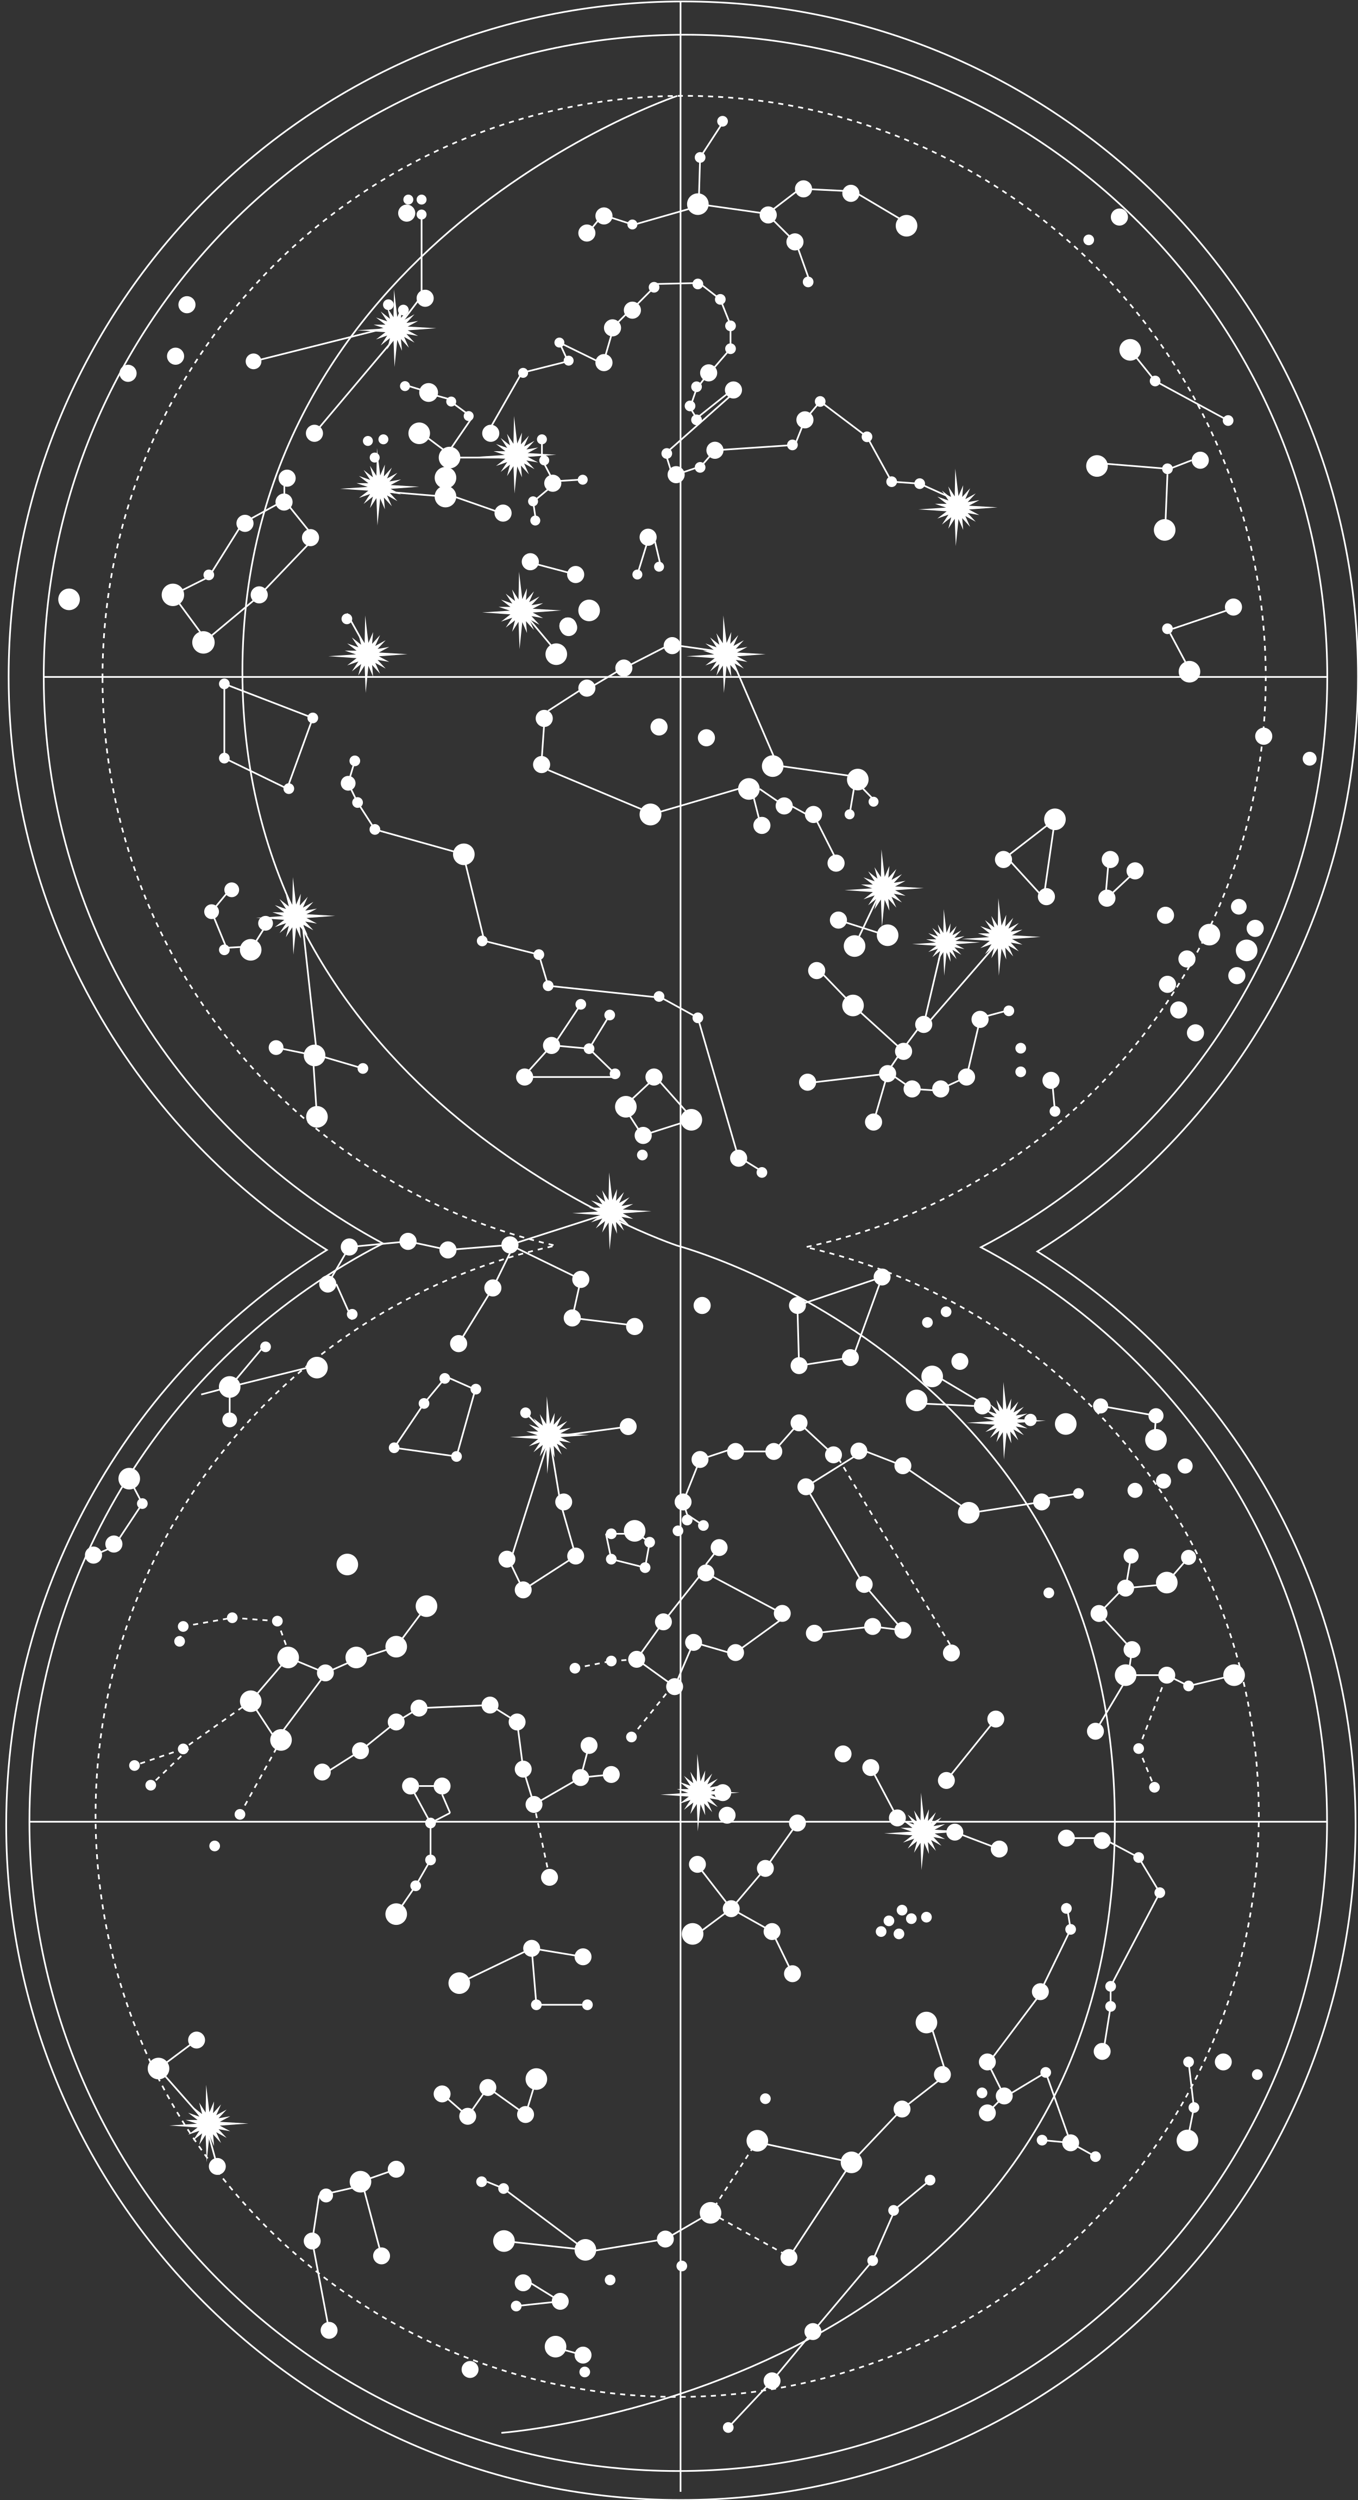 <?xml version="1.0" encoding="utf-8"?>
<!-- Generator: Adobe Illustrator 16.0.0, SVG Export Plug-In . SVG Version: 6.00 Build 0)  -->
<!DOCTYPE svg PUBLIC "-//W3C//DTD SVG 1.1//EN" "http://www.w3.org/Graphics/SVG/1.1/DTD/svg11.dtd">
<svg version="1.1" id="Layer_1" xmlns="http://www.w3.org/2000/svg" xmlns:xlink="http://www.w3.org/1999/xlink" x="0px" y="0px"
	 width="807.525px" height="1485.531px" viewBox="856.14 1217.051 807.525 1485.531"
	 enable-background="new 856.14 1217.051 807.525 1485.531" xml:space="preserve">
<rect x="856.14" y="1217.051" width="807.525" height="1485.531" fill="#333333" stroke="none"/>
<polygon fill="#FFFFFF" points="1280.8,1605.902 1274.139,1603.648 1281.171,1603.68 1275.603,1599.386 1282.244,1601.697 
	1278.372,1595.827 1283.903,1600.171 1282.147,1593.36 1285.967,1599.265 1286.294,1582.756 1288.213,1599.079 1291.01,1592.627 
	1290.399,1599.633 1295.139,1594.438 1292.286,1600.865 1298.455,1597.49 1293.67,1602.644 1300.602,1601.457 1294.403,1604.775 
	1311.429,1605.771 1294.403,1607.031 1300.602,1610.35 1293.67,1609.163 1298.455,1614.314 1292.286,1610.94 1295.139,1617.369 
	1290.399,1612.175 1291.01,1619.179 1288.213,1612.728 1286.593,1628.789 1285.967,1612.542 1282.147,1618.445 1283.903,1611.637 
	1278.372,1615.979 1282.244,1610.108 1275.603,1612.422 1281.171,1608.127 1264.381,1606.967 "/>
<polygon fill="#FFFFFF" points="1159.3,1579.902 1152.64,1577.648 1159.671,1577.68 1154.103,1573.386 1160.744,1575.697 
	1156.872,1569.827 1162.403,1574.171 1160.646,1567.36 1164.468,1573.265 1164.794,1556.756 1166.713,1573.079 1169.511,1566.627 
	1168.898,1573.633 1173.64,1568.438 1170.786,1574.865 1176.955,1571.49 1172.17,1576.644 1179.101,1575.457 1172.903,1578.775 
	1189.929,1579.771 1172.903,1581.031 1179.101,1584.35 1172.17,1583.163 1176.955,1588.314 1170.786,1584.94 1173.64,1591.369 
	1168.898,1586.175 1169.511,1593.179 1166.713,1586.728 1165.093,1602.789 1164.468,1586.542 1160.646,1592.445 1162.403,1585.637 
	1156.872,1589.979 1160.744,1584.108 1154.103,1586.422 1159.671,1582.127 1142.881,1580.967 "/>
<polygon fill="#FFFFFF" points="1067.8,1605.902 1061.14,1603.648 1068.171,1603.68 1062.603,1599.386 1069.244,1601.697 
	1065.372,1595.827 1070.903,1600.171 1069.146,1593.36 1072.968,1599.265 1073.294,1582.756 1075.213,1599.079 1078.011,1592.627 
	1077.398,1599.633 1082.14,1594.438 1079.286,1600.865 1085.455,1597.49 1080.67,1602.644 1087.601,1601.457 1081.403,1604.775 
	1098.429,1605.771 1081.403,1607.031 1087.601,1610.35 1080.67,1609.163 1085.455,1614.314 1079.286,1610.94 1082.14,1617.369 
	1077.398,1612.175 1078.011,1619.179 1075.213,1612.728 1073.593,1628.789 1072.968,1612.542 1069.146,1618.445 1070.903,1611.637 
	1065.372,1615.979 1069.244,1610.108 1062.603,1612.422 1068.171,1608.127 1051.381,1606.967 "/>
<polygon fill="#FFFFFF" points="1074.8,1506.402 1068.14,1504.148 1075.171,1504.18 1069.603,1499.886 1076.244,1502.197 
	1072.372,1496.327 1077.903,1500.671 1076.146,1493.86 1079.968,1499.765 1080.294,1483.256 1082.213,1499.579 1085.011,1493.127 
	1084.398,1500.133 1089.14,1494.938 1086.286,1501.365 1092.455,1497.99 1087.67,1503.144 1094.601,1501.957 1088.403,1505.275 
	1105.429,1506.271 1088.403,1507.531 1094.601,1510.85 1087.67,1509.663 1092.455,1514.814 1086.286,1511.44 1089.14,1517.869 
	1084.398,1512.675 1085.011,1519.679 1082.213,1513.228 1080.593,1529.289 1079.968,1513.042 1076.146,1518.945 1077.903,1512.137 
	1072.372,1516.479 1076.244,1510.608 1069.603,1512.922 1075.171,1508.627 1058.381,1507.467 "/>
<polygon fill="#FFFFFF" points="1156.3,1487.402 1149.64,1485.148 1156.671,1485.18 1151.103,1480.886 1157.744,1483.197 
	1153.872,1477.327 1159.403,1481.671 1157.646,1474.86 1161.468,1480.765 1161.794,1464.256 1163.713,1480.579 1166.511,1474.127 
	1165.898,1481.133 1170.64,1475.938 1167.786,1482.365 1173.955,1478.99 1169.17,1484.144 1176.101,1482.957 1169.903,1486.275 
	1186.929,1487.271 1169.903,1488.531 1176.101,1491.85 1169.17,1490.663 1173.955,1495.814 1167.786,1492.44 1170.64,1498.869 
	1165.898,1493.675 1166.511,1500.679 1163.713,1494.228 1162.093,1510.289 1161.468,1494.042 1157.646,1499.945 1159.403,1493.137 
	1153.872,1497.479 1157.744,1491.608 1151.103,1493.922 1156.671,1489.627 1139.881,1488.467 "/>
<polygon fill="#FFFFFF" points="1084.956,1412.22 1078.295,1409.967 1085.328,1409.998 1079.759,1405.703 1086.402,1408.013 
	1082.53,1402.144 1088.06,1406.487 1086.304,1399.678 1090.123,1405.582 1090.451,1389.072 1092.37,1405.396 1095.166,1398.942 
	1094.556,1405.949 1099.295,1400.756 1096.444,1407.183 1102.613,1403.808 1097.827,1408.961 1104.759,1407.772 1098.56,1411.094 
	1115.585,1412.09 1098.56,1413.347 1104.759,1416.668 1097.827,1415.479 1102.613,1420.633 1096.444,1417.258 1099.295,1423.685 
	1094.556,1418.492 1095.166,1425.496 1092.37,1419.045 1090.749,1435.104 1090.123,1418.858 1086.304,1424.763 1088.06,1417.953 
	1082.53,1422.297 1086.402,1416.426 1079.759,1418.737 1085.328,1414.442 1068.537,1413.283 "/>
<polygon fill="#FFFFFF" points="1374.8,1744.902 1368.139,1742.648 1375.171,1742.68 1369.603,1738.387 1376.244,1740.697 
	1372.372,1734.828 1377.903,1739.172 1376.147,1732.361 1379.967,1738.265 1380.294,1721.756 1382.213,1738.079 1385.01,1731.627 
	1384.399,1738.633 1389.139,1733.438 1386.286,1739.865 1392.455,1736.49 1387.67,1741.644 1394.602,1740.457 1388.403,1743.775 
	1405.429,1744.771 1388.403,1746.03 1394.602,1749.35 1387.67,1748.163 1392.455,1753.314 1386.286,1749.94 1389.139,1756.369 
	1384.399,1751.175 1385.01,1758.179 1382.213,1751.728 1380.593,1767.789 1379.967,1751.542 1376.147,1757.445 1377.903,1750.637 
	1372.372,1754.979 1376.244,1749.109 1369.603,1751.422 1375.171,1747.127 1358.381,1745.967 "/>
<polygon fill="#FFFFFF" points="1212.849,1936.879 1206.187,1934.625 1213.22,1934.656 1207.65,1930.361 1214.292,1932.674 
	1210.42,1926.803 1215.95,1931.146 1214.195,1924.338 1218.015,1930.24 1218.343,1913.73 1220.261,1930.055 1223.058,1923.602 
	1222.447,1930.607 1227.187,1925.414 1224.334,1931.842 1230.503,1928.467 1225.718,1933.621 1232.65,1932.432 1226.45,1935.752 
	1243.476,1936.748 1226.45,1938.008 1232.65,1941.326 1225.718,1940.139 1230.503,1945.291 1224.334,1941.918 1227.187,1948.346 
	1222.447,1943.15 1223.058,1950.154 1220.261,1943.705 1218.642,1959.764 1218.015,1943.518 1214.195,1949.422 1215.95,1942.611 
	1210.42,1946.955 1214.292,1941.086 1207.65,1943.396 1213.22,1939.102 1196.429,1937.941 "/>
<polygon fill="#FFFFFF" points="1024.8,1761.402 1018.14,1759.148 1025.171,1759.18 1019.603,1754.887 1026.244,1757.197 
	1022.372,1751.328 1027.903,1755.672 1026.146,1748.861 1029.968,1754.766 1030.294,1738.256 1032.213,1754.58 1035.011,1748.127 
	1034.398,1755.133 1039.14,1749.938 1036.286,1756.365 1042.455,1752.99 1037.67,1758.145 1044.601,1756.957 1038.403,1760.275 
	1055.429,1761.271 1038.403,1762.531 1044.601,1765.85 1037.67,1764.664 1042.455,1769.814 1036.286,1766.441 1039.14,1772.869 
	1034.398,1767.676 1035.011,1774.68 1032.213,1768.229 1030.593,1784.289 1029.968,1768.043 1026.146,1773.945 1027.903,1767.137 
	1022.372,1771.479 1026.244,1765.609 1019.603,1767.922 1025.171,1763.627 1008.381,1762.467 "/>
<polygon fill="#FFFFFF" points="1412.625,1777.135 1406.905,1775.199 1412.944,1775.225 1408.161,1771.538 1413.865,1773.521 
	1410.54,1768.48 1415.289,1772.212 1413.781,1766.363 1417.063,1771.434 1417.343,1757.256 1418.991,1771.273 1421.393,1765.732 
	1420.868,1771.75 1424.939,1767.289 1422.49,1772.808 1427.787,1769.91 1423.678,1774.336 1429.631,1773.315 1424.307,1776.167 
	1438.929,1777.021 1424.307,1778.103 1429.631,1780.954 1423.678,1779.934 1427.787,1784.358 1422.49,1781.462 1424.939,1786.98 
	1420.868,1782.52 1421.393,1788.536 1418.991,1782.996 1417.6,1796.789 1417.063,1782.836 1413.781,1787.906 1415.289,1782.058 
	1410.54,1785.788 1413.865,1780.747 1408.161,1782.732 1412.944,1779.045 1398.525,1778.048 "/>
<polygon fill="#FFFFFF" points="1444.3,1773.902 1437.639,1771.648 1444.671,1771.68 1439.103,1767.386 1445.744,1769.696 
	1441.872,1763.827 1447.403,1768.171 1445.647,1761.36 1449.467,1767.265 1449.794,1750.756 1451.713,1767.079 1454.51,1760.627 
	1453.899,1767.633 1458.639,1762.438 1455.786,1768.865 1461.955,1765.49 1457.17,1770.644 1464.102,1769.457 1457.903,1772.775 
	1474.929,1773.771 1457.903,1775.03 1464.102,1778.35 1457.17,1777.163 1461.955,1782.314 1455.786,1778.94 1458.639,1785.369 
	1453.899,1780.175 1454.51,1787.179 1451.713,1780.728 1450.093,1796.789 1449.467,1780.542 1445.647,1786.445 1447.403,1779.637 
	1441.872,1783.979 1445.744,1778.108 1439.103,1780.422 1444.671,1776.127 1427.881,1774.967 "/>
<polygon fill="#FFFFFF" points="1447.3,2061.402 1440.64,2059.148 1447.671,2059.18 1442.103,2054.886 1448.745,2057.196 
	1444.872,2051.327 1450.404,2055.671 1448.648,2048.86 1452.468,2054.765 1452.794,2038.256 1454.714,2054.579 1457.511,2048.127 
	1456.9,2055.133 1461.64,2049.938 1458.786,2056.365 1464.956,2052.99 1460.171,2058.144 1467.103,2056.957 1460.904,2060.275 
	1477.929,2061.271 1460.904,2062.53 1467.103,2065.85 1460.171,2064.663 1464.956,2069.814 1458.786,2066.44 1461.64,2072.869 
	1456.9,2067.675 1457.511,2074.679 1454.714,2068.228 1453.093,2084.289 1452.468,2068.042 1448.648,2073.945 1450.404,2067.137 
	1444.872,2071.479 1448.745,2065.608 1442.103,2067.922 1447.671,2063.627 1430.882,2062.467 "/>
<polygon fill="#FFFFFF" points="1398.323,2305.402 1391.663,2303.148 1398.695,2303.18 1393.126,2298.886 1399.769,2301.196 
	1395.896,2295.327 1401.427,2299.671 1399.671,2292.86 1403.491,2298.765 1403.818,2282.256 1405.738,2298.579 1408.534,2292.127 
	1407.923,2299.133 1412.663,2293.938 1409.81,2300.365 1415.98,2296.99 1411.195,2302.144 1418.126,2300.957 1411.927,2304.275 
	1428.952,2305.271 1411.927,2306.53 1418.126,2309.85 1411.195,2308.663 1415.98,2313.814 1409.81,2310.44 1412.663,2316.869 
	1407.923,2311.675 1408.534,2318.679 1405.738,2312.228 1404.116,2328.289 1403.491,2312.042 1399.671,2317.945 1401.427,2311.137 
	1395.896,2315.479 1399.769,2309.608 1393.126,2311.922 1398.695,2307.627 1381.906,2306.467 "/>
<polygon fill="#FFFFFF" points="1265.3,2282.387 1258.64,2280.133 1265.671,2280.164 1260.103,2275.869 1266.745,2278.18 
	1262.872,2272.311 1268.404,2276.654 1266.648,2269.846 1270.468,2275.75 1270.794,2259.238 1272.714,2275.563 1275.511,2269.109 
	1274.9,2276.115 1279.64,2270.922 1276.786,2277.35 1282.956,2273.975 1278.171,2279.129 1285.103,2277.939 1278.904,2281.26 
	1295.929,2282.256 1278.904,2283.514 1285.103,2286.834 1278.171,2285.646 1282.956,2290.799 1276.786,2287.426 1279.64,2293.852 
	1274.9,2288.658 1275.511,2295.664 1272.714,2289.213 1271.093,2305.271 1270.468,2289.025 1266.648,2294.93 1268.404,2288.121 
	1262.872,2292.463 1266.745,2286.594 1260.103,2288.904 1265.671,2284.609 1248.882,2283.451 "/>
<polygon fill="#FFFFFF" points="973.238,2478.986 966.577,2476.732 973.609,2476.764 968.04,2472.471 974.683,2474.781 
	970.81,2468.91 976.341,2473.256 974.585,2466.445 978.406,2472.35 978.732,2455.84 980.652,2472.162 983.448,2465.711 
	982.837,2472.717 987.577,2467.521 984.724,2473.949 990.892,2470.574 986.107,2475.729 993.04,2474.541 986.841,2477.859 
	1003.866,2478.855 986.841,2480.115 993.04,2483.434 986.107,2482.246 990.892,2487.398 984.724,2484.025 987.577,2490.453 
	982.837,2485.26 983.448,2492.264 980.652,2485.813 979.031,2501.873 978.406,2485.625 974.585,2491.529 976.341,2484.721 
	970.81,2489.063 974.683,2483.193 968.04,2485.506 973.609,2481.211 956.82,2480.051 "/>
<polygon fill="#FFFFFF" points="1175.8,2069.902 1169.14,2067.648 1176.171,2067.68 1170.603,2063.387 1177.245,2065.697 
	1173.372,2059.828 1178.904,2064.172 1177.146,2057.361 1180.968,2063.266 1181.294,2046.756 1183.214,2063.08 1186.011,2056.627 
	1185.398,2063.633 1190.14,2058.438 1187.286,2064.865 1193.456,2061.49 1188.671,2066.645 1195.601,2065.457 1189.404,2068.775 
	1206.429,2069.771 1189.404,2071.031 1195.601,2074.35 1188.671,2073.164 1193.456,2078.314 1187.286,2074.941 1190.14,2081.369 
	1185.398,2076.176 1186.011,2083.18 1183.214,2076.729 1181.593,2092.789 1180.968,2076.543 1177.146,2082.445 1178.904,2075.637 
	1173.372,2079.979 1177.245,2074.109 1170.603,2076.422 1176.171,2072.127 1159.382,2070.967 "/>
<circle fill="#FFFFFF" cx="1255.87" cy="1600.69" r="5.082"/>
<circle fill="#FFFFFF" cx="1227.108" cy="1614.023" r="5.081"/>
<circle fill="#FFFFFF" cx="1205.121" cy="1625.942" r="5.082"/>
<circle fill="#FFFFFF" cx="1179.765" cy="1643.942" r="5.082"/>
<circle fill="#FFFFFF" cx="1178.203" cy="1671.356" r="5.082"/>
<circle fill="#FFFFFF" cx="1242.955" cy="1701.023" r="6.499"/>
<circle fill="#FFFFFF" cx="1276.198" cy="1655.442" r="5.082"/>
<circle fill="#FFFFFF" cx="1248.037" cy="1649.023" r="5.081"/>
<circle fill="#FFFFFF" cx="1322.455" cy="1695.942" r="5.082"/>
<circle fill="#FFFFFF" cx="1339.87" cy="1701.023" r="5.081"/>
<circle fill="#FFFFFF" cx="1353.299" cy="1729.941" r="5.081"/>
<circle fill="#FFFFFF" cx="1309.203" cy="1707.523" r="5.082"/>
<circle fill="#FFFFFF" cx="1361.342" cy="1700.937" r="2.961"/>
<circle fill="#FFFFFF" cx="1375.592" cy="1693.437" r="2.961"/>
<circle fill="#FFFFFF" cx="1366.209" cy="1680.273" r="6.421"/>
<circle fill="#FFFFFF" cx="1315.623" cy="1672.273" r="6.421"/>
<circle fill="#FFFFFF" cx="1301.459" cy="1685.853" r="6.421"/>
<circle fill="#FFFFFF" cx="1206.46" cy="1579.771" r="6.421"/>
<circle fill="#FFFFFF" cx="1186.928" cy="1605.771" r="6.421"/>
<circle fill="#FFFFFF" cx="1241.537" cy="1536.273" r="5.081"/>
<circle fill="#FFFFFF" cx="1248.037" cy="1553.795" r="2.961"/>
<circle fill="#FFFFFF" cx="1235.152" cy="1558.437" r="2.961"/>
<line fill="none" stroke="#FFFFFF" stroke-miterlimit="10" x1="1238.113" y1="1698.108" x2="1182.099" y2="1674.619"/>
<line fill="none" stroke="#FFFFFF" stroke-miterlimit="10" x1="1178.204" y1="1669.108" x2="1179.767" y2="1646.608"/>
<line fill="none" stroke="#FFFFFF" stroke-miterlimit="10" x1="1182.099" y1="1639.429" x2="1203.038" y2="1625.942"/>
<line fill="none" stroke="#FFFFFF" stroke-miterlimit="10" x1="1208.788" y1="1624.608" x2="1224.788" y2="1615.108"/>
<line fill="none" stroke="#FFFFFF" stroke-miterlimit="10" x1="1230.788" y1="1612.192" x2="1255.87" y2="1599.351"/>
<line fill="none" stroke="#FFFFFF" stroke-miterlimit="10" x1="1259.288" y1="1600.69" x2="1283.538" y2="1604.108"/>
<line fill="none" stroke="#FFFFFF" stroke-miterlimit="10" x1="1292.286" y1="1610.94" x2="1317.374" y2="1669.108"/>
<line fill="none" stroke="#FFFFFF" stroke-miterlimit="10" x1="1320.538" y1="1672.273" x2="1366.21" y2="1678.694"/>
<line fill="none" stroke="#FFFFFF" stroke-miterlimit="10" x1="1364.303" y1="1683.358" x2="1361.342" y2="1700.937"/>
<line fill="none" stroke="#FFFFFF" stroke-miterlimit="10" x1="1375.592" y1="1692.147" x2="1368.288" y2="1684.608"/>
<line fill="none" stroke="#FFFFFF" stroke-miterlimit="10" x1="1353.3" y1="1727.609" x2="1339.87" y2="1701.023"/>
<line fill="none" stroke="#FFFFFF" stroke-miterlimit="10" x1="1338.538" y1="1702.441" x2="1324.038" y2="1694.524"/>
<line fill="none" stroke="#FFFFFF" stroke-miterlimit="10" x1="1320.538" y1="1694.524" x2="1307.881" y2="1685.853"/>
<line fill="none" stroke="#FFFFFF" stroke-miterlimit="10" x1="1307.881" y1="1705.109" x2="1304.122" y2="1690.188"/>
<line fill="none" stroke="#FFFFFF" stroke-miterlimit="10" x1="1248.037" y1="1699.608" x2="1299.288" y2="1684.608"/>
<line fill="none" stroke="#FFFFFF" stroke-miterlimit="10" x1="1235.152" y1="1558.437" x2="1241.537" y2="1537.774"/>
<line fill="none" stroke="#FFFFFF" stroke-miterlimit="10" x1="1245.076" y1="1536.523" x2="1249.455" y2="1555.105"/>
<line fill="none" stroke="#FFFFFF" stroke-miterlimit="10" x1="1184.847" y1="1601.774" x2="1168.954" y2="1582.756"/>
<line fill="none" stroke="#FFFFFF" stroke-miterlimit="10" x1="1173.122" y1="1551.774" x2="1198.454" y2="1558.437"/>
<line fill="none" stroke="#FFFFFF" stroke-miterlimit="10" x1="1174.685" y1="1525.442" x2="1173.122" y2="1514.942"/>
<line fill="none" stroke="#FFFFFF" stroke-miterlimit="10" x1="1174.685" y1="1513.942" x2="1182.099" y2="1507.774"/>
<line fill="none" stroke="#FFFFFF" stroke-miterlimit="10" x1="1186.929" y1="1502.942" x2="1200.788" y2="1502.108"/>
<line fill="none" stroke="#FFFFFF" stroke-miterlimit="10" x1="1184.121" y1="1500.942" x2="1179.767" y2="1492.608"/>
<line fill="none" stroke="#FFFFFF" stroke-miterlimit="10" x1="1178.392" y1="1488.942" x2="1178.392" y2="1480.274"/>
<line fill="none" stroke="#FFFFFF" stroke-miterlimit="10" x1="1126.121" y1="1512.108" x2="1154.288" y2="1521.941"/>
<line fill="none" stroke="#FFFFFF" stroke-miterlimit="10" x1="1085.788" y1="1509.274" x2="1120.288" y2="1512.108"/>
<line fill="none" stroke="#FFFFFF" stroke-miterlimit="10" x1="1120.288" y1="1484.608" x2="1108.955" y2="1476.108"/>
<line fill="none" stroke="#FFFFFF" stroke-miterlimit="10" x1="1124.455" y1="1483.256" x2="1136.455" y2="1465.774"/>
<line fill="none" stroke="#FFFFFF" stroke-miterlimit="10" x1="1133.621" y1="1462.608" x2="1126.121" y2="1457.108"/>
<line fill="none" stroke="#FFFFFF" stroke-miterlimit="10" x1="1111.955" y1="1451.108" x2="1123.455" y2="1454.274"/>
<line fill="none" stroke="#FFFFFF" stroke-miterlimit="10" x1="1096.955" y1="1445.774" x2="1108.955" y2="1449.441"/>
<circle fill="#FFFFFF" cx="1194.279" cy="1589.935" r="5.082"/>
<circle fill="#FFFFFF" cx="1171.487" cy="1550.834" r="5.082"/>
<circle fill="#FFFFFF" cx="1198.454" cy="1558.437" r="5.082"/>
<circle fill="#FFFFFF" cx="1184.848" cy="1504.193" r="5.081"/>
<circle fill="#FFFFFF" cx="1147.962" cy="1474.515" r="5.082"/>
<circle fill="#FFFFFF" cx="1155.287" cy="1521.941" r="5.081"/>
<circle fill="#FFFFFF" cx="1215.285" cy="1432.523" r="5.081"/>
<circle fill="#FFFFFF" cx="1108.954" cy="1394.273" r="5.081"/>
<circle fill="#FFFFFF" cx="1097.987" cy="1343.69" r="5.082"/>
<circle fill="#FFFFFF" cx="1043.121" cy="1474.515" r="5.082"/>
<circle fill="#FFFFFF" cx="1040.787" cy="1536.523" r="5.081"/>
<circle fill="#FFFFFF" cx="1025.037" cy="1515.37" r="5.082"/>
<circle fill="#FFFFFF" cx="1026.874" cy="1501.19" r="5.082"/>
<circle fill="#FFFFFF" cx="960.537" cy="1428.707" r="5.082"/>
<circle fill="#FFFFFF" cx="967.31" cy="1398.115" r="5.082"/>
<circle fill="#FFFFFF" cx="932.287" cy="1438.87" r="5.082"/>
<circle fill="#FFFFFF" cx="1010.287" cy="1570.523" r="5.081"/>
<circle fill="#FFFFFF" cx="1001.824" cy="1528.026" r="5.082"/>
<circle fill="#FFFFFF" cx="977.121" cy="1598.773" r="6.666"/>
<circle fill="#FFFFFF" cx="958.953" cy="1570.523" r="6.666"/>
<circle fill="#FFFFFF" cx="1174.448" cy="1526.354" r="2.96"/>
<circle fill="#FFFFFF" cx="1173.122" cy="1514.942" r="2.96"/>
<circle fill="#FFFFFF" cx="1202.652" cy="1502.108" r="2.961"/>
<circle fill="#FFFFFF" cx="1179.766" cy="1490.604" r="2.96"/>
<circle fill="#FFFFFF" cx="1178.391" cy="1478.104" r="2.96"/>
<circle fill="#FFFFFF" cx="1121.041" cy="1512.108" r="6.421"/>
<circle fill="#FFFFFF" cx="1123.454" cy="1488.941" r="6.421"/>
<circle fill="#FFFFFF" cx="1121.041" cy="1500.941" r="6.421"/>
<line fill="none" stroke="#FFFFFF" stroke-miterlimit="10" x1="1128.538" y1="1488.942" x2="1163.406" y2="1488.942"/>
<line fill="none" stroke="#FFFFFF" stroke-miterlimit="10" x1="1147.962" y1="1470.858" x2="1166.406" y2="1438.608"/>
<line fill="none" stroke="#FFFFFF" stroke-miterlimit="10" x1="1166.406" y1="1438.608" x2="1195.288" y2="1431.358"/>
<line fill="none" stroke="#FFFFFF" stroke-miterlimit="10" x1="1193.859" y1="1431.719" x2="1188.778" y2="1420.608"/>
<line fill="none" stroke="#FFFFFF" stroke-miterlimit="10" x1="1188.778" y1="1420.608" x2="1211.538" y2="1431.719"/>
<line fill="none" stroke="#FFFFFF" stroke-miterlimit="10" x1="1215.285" y1="1431.358" x2="1220.367" y2="1413.858"/>
<line fill="none" stroke="#FFFFFF" stroke-miterlimit="10" x1="1220.367" y1="1411.858" x2="1230.788" y2="1401.358"/>
<line fill="none" stroke="#FFFFFF" stroke-miterlimit="10" x1="1233.538" y1="1399.354" x2="1245.076" y2="1387.756"/>
<circle fill="#FFFFFF" cx="1134.829" cy="1464.274" r="2.961"/>
<circle fill="#FFFFFF" cx="1124.455" cy="1455.653" r="2.96"/>
<circle fill="#FFFFFF" cx="1096.955" cy="1446.481" r="2.96"/>
<circle fill="#FFFFFF" cx="1084.122" cy="1478.104" r="2.96"/>
<circle fill="#FFFFFF" cx="1074.906" cy="1479.069" r="2.961"/>
<circle fill="#FFFFFF" cx="1078.945" cy="1488.942" r="2.961"/>
<circle fill="#FFFFFF" cx="1167.201" cy="1438.608" r="2.961"/>
<circle fill="#FFFFFF" cx="1194.28" cy="1431.358" r="2.961"/>
<circle fill="#FFFFFF" cx="1188.777" cy="1420.608" r="2.961"/>
<circle fill="#FFFFFF" cx="1232.19" cy="1350.442" r="2.96"/>
<circle fill="#FFFFFF" cx="1106.834" cy="1344.524" r="2.96"/>
<circle fill="#FFFFFF" cx="1106.834" cy="1335.648" r="2.96"/>
<circle fill="#FFFFFF" cx="1098.954" cy="1335.648" r="2.96"/>
<circle fill="#FFFFFF" cx="1105.428" cy="1474.515" r="6.421"/>
<circle fill="#FFFFFF" cx="897.204" cy="1573.191" r="6.421"/>
<circle fill="#FFFFFF" cx="1005.205" cy="1781.443" r="6.421"/>
<circle fill="#FFFFFF" cx="1044.612" cy="1880.693" r="6.421"/>
<circle fill="#FFFFFF" cx="1043.204" cy="1844.193" r="6.421"/>
<circle fill="#FFFFFF" cx="1131.954" cy="1724.691" r="6.421"/>
<circle fill="#FFFFFF" cx="1228.297" cy="1874.693" r="6.421"/>
<circle fill="#FFFFFF" cx="1267.241" cy="1882.443" r="6.421"/>
<circle fill="#FFFFFF" cx="1233.529" cy="2126.693" r="6.422"/>
<circle fill="#FFFFFF" cx="1401.205" cy="2049.192" r="6.421"/>
<circle fill="#FFFFFF" cx="1410.455" cy="2034.942" r="6.421"/>
<circle fill="#FFFFFF" cx="1364.302" cy="1779.193" r="6.421"/>
<circle fill="#FFFFFF" cx="1383.954" cy="1772.771" r="6.421"/>
<circle fill="#FFFFFF" cx="1483.454" cy="1703.897" r="6.421"/>
<circle fill="#FFFFFF" cx="1563.455" cy="1616.191" r="6.421"/>
<circle fill="#FFFFFF" cx="1548.705" cy="1531.941" r="6.421"/>
<circle fill="#FFFFFF" cx="1508.454" cy="1493.941" r="6.421"/>
<circle fill="#FFFFFF" cx="1528.204" cy="1424.941" r="6.421"/>
<circle fill="#FFFFFF" cx="1395.204" cy="1351.191" r="6.421"/>
<circle fill="#FFFFFF" cx="1271.116" cy="1338.35" r="6.421"/>
<circle fill="#FFFFFF" cx="1220.366" cy="1411.858" r="5.082"/>
<circle fill="#FFFFFF" cx="1232.189" cy="1401.358" r="5.082"/>
<circle fill="#FFFFFF" cx="1277.538" cy="1438.608" r="5.082"/>
<circle fill="#FFFFFF" cx="1292.286" cy="1448.771" r="5.081"/>
<circle fill="#FFFFFF" cx="1281.281" cy="1484.608" r="5.082"/>
<circle fill="#FFFFFF" cx="1258.2" cy="1499.112" r="5.082"/>
<circle fill="#FFFFFF" cx="1215.284" cy="1345.36" r="5.082"/>
<circle fill="#FFFFFF" cx="1205.121" cy="1355.523" r="5.081"/>
<circle fill="#FFFFFF" cx="1312.962" cy="1344.771" r="5.082"/>
<circle fill="#FFFFFF" cx="1328.859" cy="1360.773" r="5.081"/>
<circle fill="#FFFFFF" cx="1333.941" cy="1329.273" r="5.081"/>
<circle fill="#FFFFFF" cx="1362.109" cy="1331.93" r="5.082"/>
<circle fill="#FFFFFF" cx="1334.789" cy="1466.523" r="5.081"/>
<circle fill="#FFFFFF" cx="1589.61" cy="1577.773" r="5.081"/>
<circle fill="#FFFFFF" cx="1569.877" cy="1490.523" r="5.081"/>
<circle fill="#FFFFFF" cx="1521.784" cy="1346.023" r="5.081"/>
<circle fill="#FFFFFF" cx="1607.61" cy="1654.523" r="5.081"/>
<circle fill="#FFFFFF" cx="1550.359" cy="1801.942" r="5.082"/>
<circle fill="#FFFFFF" cx="1557.034" cy="1817.187" r="5.082"/>
<circle fill="#FFFFFF" cx="1567.023" cy="1830.773" r="5.082"/>
<circle fill="#FFFFFF" cx="1591.609" cy="1796.789" r="5.082"/>
<circle fill="#FFFFFF" cx="1602.527" cy="1768.69" r="5.082"/>
<circle fill="#FFFFFF" cx="1531.109" cy="1734.523" r="5.082"/>
<circle fill="#FFFFFF" cx="1516.359" cy="1727.773" r="5.081"/>
<circle fill="#FFFFFF" cx="1514.359" cy="1750.756" r="5.082"/>
<circle fill="#FFFFFF" cx="1478.373" cy="1749.854" r="5.082"/>
<circle fill="#FFFFFF" cx="1452.859" cy="1727.773" r="5.081"/>
<circle fill="#FFFFFF" cx="1481.109" cy="1859.023" r="5.082"/>
<circle fill="#FFFFFF" cx="1430.881" cy="1857.023" r="5.082"/>
<circle fill="#FFFFFF" cx="1438.929" cy="1822.773" r="5.082"/>
<circle fill="#FFFFFF" cx="1415.537" cy="1864.105" r="5.082"/>
<circle fill="#FFFFFF" cx="1398.525" cy="1864.105" r="5.082"/>
<circle fill="#FFFFFF" cx="1383.955" cy="1855.023" r="5.082"/>
<circle fill="#FFFFFF" cx="1393.443" cy="1841.773" r="5.082"/>
<circle fill="#FFFFFF" cx="1405.429" cy="1825.773" r="5.082"/>
<circle fill="#FFFFFF" cx="1375.592" cy="1883.781" r="5.082"/>
<circle fill="#FFFFFF" cx="1336.37" cy="1860.105" r="5.082"/>
<circle fill="#FFFFFF" cx="1341.777" cy="1793.773" r="5.082"/>
<circle fill="#FFFFFF" cx="1354.707" cy="1763.773" r="5.082"/>
<circle fill="#FFFFFF" cx="1295.359" cy="1905.273" r="5.082"/>
<circle fill="#FFFFFF" cx="1245.032" cy="1857.023" r="5.082"/>
<circle fill="#FFFFFF" cx="1238.612" cy="1891.734" r="5.082"/>
<circle fill="#FFFFFF" cx="1168.109" cy="1857.023" r="5.082"/>
<circle fill="#FFFFFF" cx="1184.109" cy="1838.273" r="5.082"/>
<circle fill="#FFFFFF" cx="1273.663" cy="1992.773" r="5.082"/>
<circle fill="#FFFFFF" cx="1233.53" cy="2005.273" r="5.082"/>
<circle fill="#FFFFFF" cx="1193.858" cy="1589.023" r="5.081"/>
<circle fill="#FFFFFF" cx="1196.429" cy="2000.193" r="5.082"/>
<circle fill="#FFFFFF" cx="1193.858" cy="1589.023" r="5.081"/>
<circle fill="#FFFFFF" cx="1201.511" cy="1977.273" r="5.082"/>
<circle fill="#FFFFFF" cx="1159.38" cy="1956.773" r="5.082"/>
<circle fill="#FFFFFF" cx="1149.218" cy="1982.355" r="5.082"/>
<circle fill="#FFFFFF" cx="1128.859" cy="2015.438" r="5.082"/>
<circle fill="#FFFFFF" cx="1122.521" cy="1959.764" r="5.082"/>
<circle fill="#FFFFFF" cx="1098.777" cy="1954.684" r="5.082"/>
<circle fill="#FFFFFF" cx="1063.859" cy="1958.023" r="5.082"/>
<circle fill="#FFFFFF" cx="1051.034" cy="1980.023" r="5.082"/>
<circle fill="#FFFFFF" cx="923.859" cy="2134.523" r="5.082"/>
<circle fill="#FFFFFF" cx="911.737" cy="2141.105" r="5.082"/>
<circle fill="#FFFFFF" cx="1561.941" cy="1786.86" r="5.082"/>
<circle fill="#FFFFFF" cx="1549.193" cy="1760.919" r="5.082"/>
<circle fill="#FFFFFF" cx="1575.287" cy="1772.421" r="6.421"/>
<circle fill="#FFFFFF" cx="1597.444" cy="1781.779" r="6.421"/>
<circle fill="#FFFFFF" cx="1592.781" cy="1755.837" r="4.665"/>
<circle fill="#FFFFFF" cx="1634.911" cy="1667.891" r="4.133"/>
<circle fill="#FFFFFF" cx="1550.36" cy="1590.662" r="3.181"/>
<circle fill="#FFFFFF" cx="1483.456" cy="1877.412" r="3.18"/>
<circle fill="#FFFFFF" cx="1463.109" cy="1839.898" r="3.18"/>
<circle fill="#FFFFFF" cx="1463.109" cy="1853.941" r="3.18"/>
<circle fill="#FFFFFF" cx="1456.04" cy="1817.691" r="3.18"/>
<circle fill="#FFFFFF" cx="1309.205" cy="1913.73" r="3.18"/>
<circle fill="#FFFFFF" cx="1238.113" cy="1903.373" r="3.18"/>
<circle fill="#FFFFFF" cx="1271.117" cy="1821.846" r="3.18"/>
<circle fill="#FFFFFF" cx="1248.04" cy="1809.162" r="3.18"/>
<circle fill="#FFFFFF" cx="1201.511" cy="1813.83" r="3.18"/>
<circle fill="#FFFFFF" cx="1218.697" cy="1820.189" r="3.18"/>
<circle fill="#FFFFFF" cx="1206.43" cy="1840.176" r="3.18"/>
<circle fill="#FFFFFF" cx="1221.878" cy="1855.123" r="3.18"/>
<circle fill="#FFFFFF" cx="1182.099" cy="1802.801" r="3.18"/>
<circle fill="#FFFFFF" cx="1142.882" cy="1776.162" r="3.18"/>
<circle fill="#FFFFFF" cx="1176.57" cy="1784.289" r="3.18"/>
<circle fill="#FFFFFF" cx="1079.062" cy="1709.912" r="3.18"/>
<circle fill="#FFFFFF" cx="1068.764" cy="1693.912" r="3.18"/>
<circle fill="#FFFFFF" cx="1067.132" cy="1669.162" r="3.18"/>
<circle fill="#FFFFFF" cx="1027.882" cy="1685.662" r="3.18"/>
<circle fill="#FFFFFF" cx="1042.138" cy="1643.662" r="3.18"/>
<circle fill="#FFFFFF" cx="989.538" cy="1667.54" r="3.182"/>
<circle fill="#FFFFFF" cx="989.538" cy="1623.412" r="3.18"/>
<circle fill="#FFFFFF" cx="1062.403" cy="1584.79" r="3.181"/>
<circle fill="#FFFFFF" cx="980.304" cy="1558.662" r="3.18"/>
<circle fill="#FFFFFF" cx="1071.945" cy="1851.941" r="3.18"/>
<circle fill="#FFFFFF" cx="1020.306" cy="1839.529" r="4.396"/>
<circle fill="#FFFFFF" cx="1014.056" cy="1765.668" r="4.396"/>
<circle fill="#FFFFFF" cx="993.934" cy="1745.779" r="4.396"/>
<circle fill="#FFFFFF" cx="981.962" cy="1758.779" r="4.396"/>
<circle fill="#FFFFFF" cx="1063.175" cy="1682.48" r="4.396"/>
<circle fill="#FFFFFF" cx="992.719" cy="2060.779" r="4.396"/>
<circle fill="#FFFFFF" cx="1044.613" cy="2029.693" r="6.422"/>
<circle fill="#FFFFFF" cx="992.717" cy="2041.193" r="6.421"/>
<circle fill="#FFFFFF" cx="1065.583" cy="1998.012" r="3.18"/>
<circle fill="#FFFFFF" cx="1014.055" cy="2017.338" r="3.18"/>
<circle fill="#FFFFFF" cx="989.538" cy="1781.441" r="3.18"/>
<circle fill="#FFFFFF" cx="1550.36" cy="1495.605" r="3.181"/>
<circle fill="#FFFFFF" cx="1363.375" cy="1814.512" r="6.421"/>
<circle fill="#FFFFFF" cx="1543.026" cy="1443.439" r="3.181"/>
<circle fill="#FFFFFF" cx="1586.43" cy="1466.938" r="3.181"/>
<circle fill="#FFFFFF" cx="1503.54" cy="1359.605" r="3.181"/>
<circle fill="#FFFFFF" cx="1403.026" cy="1504.438" r="3.18"/>
<circle fill="#FFFFFF" cx="1386.36" cy="1503.272" r="3.18"/>
<circle fill="#FFFFFF" cx="1371.692" cy="1476.605" r="3.181"/>
<circle fill="#FFFFFF" cx="1343.858" cy="1455.604" r="3.181"/>
<circle fill="#FFFFFF" cx="1327.359" cy="1481.428" r="3.181"/>
<circle fill="#FFFFFF" cx="1272.457" cy="1494.772" r="3.18"/>
<circle fill="#FFFFFF" cx="1270.33" cy="1466.523" r="3.181"/>
<circle fill="#FFFFFF" cx="1252.637" cy="1486.511" r="3.181"/>
<circle fill="#FFFFFF" cx="1266.466" cy="1458.262" r="3.181"/>
<circle fill="#FFFFFF" cx="1270.331" cy="1446.871" r="3.18"/>
<circle fill="#FFFFFF" cx="1290.541" cy="1424.262" r="3.181"/>
<circle fill="#FFFFFF" cx="1290.542" cy="1410.678" r="3.181"/>
<circle fill="#FFFFFF" cx="1284.463" cy="1394.938" r="3.18"/>
<circle fill="#FFFFFF" cx="1271.118" cy="1385.786" r="3.18"/>
<circle fill="#FFFFFF" cx="1245.077" cy="1387.756" r="3.18"/>
<circle fill="#FFFFFF" cx="1336.691" cy="1384.574" r="3.18"/>
<circle fill="#FFFFFF" cx="1272.457" cy="1310.605" r="3.181"/>
<circle fill="#FFFFFF" cx="1285.802" cy="1289.105" r="3.181"/>
<circle fill="#FFFFFF" cx="1087.084" cy="1398.105" r="3.181"/>
<circle fill="#FFFFFF" cx="1095.995" cy="1401.286" r="3.18"/>
<circle fill="#FFFFFF" cx="1006.907" cy="1431.771" r="4.681"/>
<polygon fill="#FFFFFF" points="1418.695,1518.661 1412.033,1516.406 1419.066,1516.438 1413.497,1512.143 1420.139,1514.455 
	1416.266,1508.585 1421.797,1512.928 1420.041,1506.119 1423.862,1512.022 1424.189,1495.513 1426.108,1511.837 1428.905,1505.385 
	1428.293,1512.39 1433.033,1507.195 1430.181,1513.624 1436.35,1510.249 1431.565,1515.401 1438.496,1514.215 1432.297,1517.533 
	1449.323,1518.529 1432.297,1519.789 1438.496,1523.107 1431.565,1521.921 1436.35,1527.072 1430.181,1523.699 1433.033,1530.127 
	1428.293,1524.932 1428.905,1531.937 1426.108,1525.485 1424.488,1541.547 1423.862,1525.3 1420.041,1531.204 1421.797,1524.394 
	1416.266,1528.736 1420.139,1522.867 1413.497,1525.179 1419.066,1520.885 1402.276,1519.724 "/>
<line fill="none" stroke="#FFFFFF" stroke-miterlimit="10" x1="1563.456" y1="1614.942" x2="1551.952" y2="1593.412"/>
<line fill="none" stroke="#FFFFFF" stroke-miterlimit="10" x1="1553.54" y1="1590.662" x2="1591.609" y2="1577.773"/>
<line fill="none" stroke="#FFFFFF" stroke-miterlimit="10" x1="1549.193" y1="1527.274" x2="1550.361" y2="1498.787"/>
<line fill="none" stroke="#FFFFFF" stroke-miterlimit="10" x1="1511.277" y1="1492.426" x2="1550.359" y2="1495.605"/>
<line fill="none" stroke="#FFFFFF" stroke-miterlimit="10" x1="1551.952" y1="1495.513" x2="1564.794" y2="1490.523"/>
<line fill="none" stroke="#FFFFFF" stroke-miterlimit="10" x1="1543.025" y1="1443.438" x2="1586.429" y2="1466.938"/>
<line fill="none" stroke="#FFFFFF" stroke-miterlimit="10" x1="1543.025" y1="1443.438" x2="1531.109" y2="1428.608"/>
<line fill="none" stroke="#FFFFFF" stroke-miterlimit="10" x1="1403.027" y1="1504.438" x2="1421.797" y2="1512.928"/>
<line fill="none" stroke="#FFFFFF" stroke-miterlimit="10" x1="1403.027" y1="1504.438" x2="1386.361" y2="1503.272"/>
<line fill="none" stroke="#FFFFFF" stroke-miterlimit="10" x1="1386.361" y1="1503.272" x2="1371.693" y2="1476.605"/>
<line fill="none" stroke="#FFFFFF" stroke-miterlimit="10" x1="1371.693" y1="1476.605" x2="1343.859" y2="1455.604"/>
<line fill="none" stroke="#FFFFFF" stroke-miterlimit="10" x1="1343.859" y1="1455.604" x2="1334.789" y2="1466.523"/>
<line fill="none" stroke="#FFFFFF" stroke-miterlimit="10" x1="1334.789" y1="1466.523" x2="1328.859" y2="1481.428"/>
<line fill="none" stroke="#FFFFFF" stroke-miterlimit="10" x1="1328.859" y1="1481.428" x2="1281.281" y2="1484.608"/>
<line fill="none" stroke="#FFFFFF" stroke-miterlimit="10" x1="1281.281" y1="1484.608" x2="1272.456" y2="1494.772"/>
<line fill="none" stroke="#FFFFFF" stroke-miterlimit="10" x1="1273.101" y1="1494.031" x2="1258.201" y2="1499.112"/>
<line fill="none" stroke="#FFFFFF" stroke-miterlimit="10" x1="1255.87" y1="1499.112" x2="1251.913" y2="1486.511"/>
<line fill="none" stroke="#FFFFFF" stroke-miterlimit="10" x1="1251.913" y1="1486.511" x2="1293.038" y2="1450.052"/>
<line fill="none" stroke="#FFFFFF" stroke-miterlimit="10" x1="1292.286" y1="1448.108" x2="1270.329" y2="1465.608"/>
<line fill="none" stroke="#FFFFFF" stroke-miterlimit="10" x1="1270.329" y1="1465.608" x2="1266.464" y2="1459.233"/>
<line fill="none" stroke="#FFFFFF" stroke-miterlimit="10" x1="1266.464" y1="1459.233" x2="1270.329" y2="1448.108"/>
<line fill="none" stroke="#FFFFFF" stroke-miterlimit="10" x1="1270.329" y1="1448.108" x2="1277.538" y2="1438.608"/>
<line fill="none" stroke="#FFFFFF" stroke-miterlimit="10" x1="1278.163" y1="1438.608" x2="1290.54" y2="1424.262"/>
<line fill="none" stroke="#FFFFFF" stroke-miterlimit="10" x1="1290.54" y1="1424.262" x2="1290.542" y2="1410.678"/>
<line fill="none" stroke="#FFFFFF" stroke-miterlimit="10" x1="1290.54" y1="1410.108" x2="1284.462" y2="1394.938"/>
<line fill="none" stroke="#FFFFFF" stroke-miterlimit="10" x1="1284.462" y1="1394.938" x2="1271.118" y2="1384.576"/>
<line fill="none" stroke="#FFFFFF" stroke-miterlimit="10" x1="1271.118" y1="1385.233" x2="1246.619" y2="1385.787"/>
<line fill="none" stroke="#FFFFFF" stroke-miterlimit="10" x1="1233.538" y1="1350.442" x2="1271.118" y2="1339.689"/>
<line fill="none" stroke="#FFFFFF" stroke-miterlimit="10" x1="1232.191" y1="1350.441" x2="1214.538" y2="1344.771"/>
<line fill="none" stroke="#FFFFFF" stroke-miterlimit="10" x1="1214.538" y1="1344.771" x2="1205.122" y2="1356.233"/>
<line fill="none" stroke="#FFFFFF" stroke-miterlimit="10" x1="1271.663" y1="1338.351" x2="1312.413" y2="1344.108"/>
<line fill="none" stroke="#FFFFFF" stroke-miterlimit="10" x1="1312.413" y1="1344.108" x2="1331.823" y2="1329.273"/>
<line fill="none" stroke="#FFFFFF" stroke-miterlimit="10" x1="1333.511" y1="1329.273" x2="1363.788" y2="1330.774"/>
<line fill="none" stroke="#FFFFFF" stroke-miterlimit="10" x1="1363.788" y1="1330.774" x2="1396.955" y2="1350.442"/>
<line fill="none" stroke="#FFFFFF" stroke-miterlimit="10" x1="1329.708" y1="1361.942" x2="1337.789" y2="1384.576"/>
<line fill="none" stroke="#FFFFFF" stroke-miterlimit="10" x1="1328.859" y1="1360.773" x2="1314.289" y2="1346.274"/>
<line fill="none" stroke="#FFFFFF" stroke-miterlimit="10" x1="1271.663" y1="1337.441" x2="1272.456" y2="1310.605"/>
<line fill="none" stroke="#FFFFFF" stroke-miterlimit="10" x1="1272.456" y1="1310.605" x2="1285.8" y2="1290.108"/>
<line fill="none" stroke="#FFFFFF" stroke-miterlimit="10" x1="1515.288" y1="1749.854" x2="1531.109" y2="1735.023"/>
<line fill="none" stroke="#FFFFFF" stroke-miterlimit="10" x1="1513.538" y1="1749.854" x2="1515.288" y2="1729.442"/>
<line fill="none" stroke="#FFFFFF" stroke-miterlimit="10" x1="1477.034" y1="1748.608" x2="1483.455" y2="1703.897"/>
<line fill="none" stroke="#FFFFFF" stroke-miterlimit="10" x1="1483.455" y1="1703.897" x2="1454.538" y2="1726.254"/>
<line fill="none" stroke="#FFFFFF" stroke-miterlimit="10" x1="1454.538" y1="1726.254" x2="1474.929" y2="1748.608"/>
<line fill="none" stroke="#FFFFFF" stroke-miterlimit="10" x1="1405.429" y1="1827.855" x2="1449.538" y2="1777.021"/>
<line fill="none" stroke="#FFFFFF" stroke-miterlimit="10" x1="1405.429" y1="1825.773" x2="1416.876" y2="1777.021"/>
<line fill="none" stroke="#FFFFFF" stroke-miterlimit="10" x1="1438.929" y1="1821.858" x2="1454.538" y2="1817.691"/>
<line fill="none" stroke="#FFFFFF" stroke-miterlimit="10" x1="1482.038" y1="1862.105" x2="1483.455" y2="1877.412"/>
<line fill="none" stroke="#FFFFFF" stroke-miterlimit="10" x1="1430.881" y1="1857.023" x2="1438.929" y2="1822.773"/>
<line fill="none" stroke="#FFFFFF" stroke-miterlimit="10" x1="1430.881" y1="1857.023" x2="1415.537" y2="1864.105"/>
<line fill="none" stroke="#FFFFFF" stroke-miterlimit="10" x1="1415.537" y1="1865.187" x2="1398.525" y2="1864.105"/>
<line fill="none" stroke="#FFFFFF" stroke-miterlimit="10" x1="1398.525" y1="1864.105" x2="1383.955" y2="1853.941"/>
<line fill="none" stroke="#FFFFFF" stroke-miterlimit="10" x1="1383.955" y1="1853.941" x2="1393.443" y2="1839.898"/>
<line fill="none" stroke="#FFFFFF" stroke-miterlimit="10" x1="1393.443" y1="1839.898" x2="1404.034" y2="1825.773"/>
<line fill="none" stroke="#FFFFFF" stroke-miterlimit="10" x1="1393.443" y1="1841.773" x2="1363.376" y2="1814.512"/>
<line fill="none" stroke="#FFFFFF" stroke-miterlimit="10" x1="1363.376" y1="1814.512" x2="1343.374" y2="1793.773"/>
<line fill="none" stroke="#FFFFFF" stroke-miterlimit="10" x1="1336.695" y1="1860.564" x2="1383.955" y2="1855.023"/>
<line fill="none" stroke="#FFFFFF" stroke-miterlimit="10" x1="1383.955" y1="1855.023" x2="1375.592" y2="1883.781"/>
<line fill="none" stroke="#FFFFFF" stroke-miterlimit="10" x1="1354.707" y1="1763.773" x2="1386.038" y2="1773.771"/>
<line fill="none" stroke="#FFFFFF" stroke-miterlimit="10" x1="1364.303" y1="1779.193" x2="1378.874" y2="1748.609"/>
<line fill="none" stroke="#FFFFFF" stroke-miterlimit="10" x1="1310.288" y1="1913.73" x2="1293.538" y2="1903.373"/>
<line fill="none" stroke="#FFFFFF" stroke-miterlimit="10" x1="1295.359" y1="1905.273" x2="1271.116" y2="1821.846"/>
<line fill="none" stroke="#FFFFFF" stroke-miterlimit="10" x1="1271.116" y1="1821.846" x2="1248.038" y2="1809.162"/>
<line fill="none" stroke="#FFFFFF" stroke-miterlimit="10" x1="1238.113" y1="1891.734" x2="1267.242" y2="1882.443"/>
<line fill="none" stroke="#FFFFFF" stroke-miterlimit="10" x1="1268.581" y1="1882.443" x2="1246.038" y2="1857.023"/>
<line fill="none" stroke="#FFFFFF" stroke-miterlimit="10" x1="1246.038" y1="1857.023" x2="1227.109" y2="1874.693"/>
<line fill="none" stroke="#FFFFFF" stroke-miterlimit="10" x1="1227.109" y1="1874.693" x2="1238.113" y2="1891.734"/>
<line fill="none" stroke="#FFFFFF" stroke-miterlimit="10" x1="1168.109" y1="1857.023" x2="1219.953" y2="1857.023"/>
<line fill="none" stroke="#FFFFFF" stroke-miterlimit="10" x1="1221.876" y1="1855.123" x2="1206.429" y2="1840.176"/>
<line fill="none" stroke="#FFFFFF" stroke-miterlimit="10" x1="1206.429" y1="1840.176" x2="1185.28" y2="1838.273"/>
<line fill="none" stroke="#FFFFFF" stroke-miterlimit="10" x1="1185.28" y1="1838.273" x2="1201.511" y2="1813.83"/>
<line fill="none" stroke="#FFFFFF" stroke-miterlimit="10" x1="1206.427" y1="1840.176" x2="1218.696" y2="1820.189"/>
<line fill="none" stroke="#FFFFFF" stroke-miterlimit="10" x1="1184.109" y1="1838.273" x2="1168.954" y2="1855.123"/>
<line fill="none" stroke="#FFFFFF" stroke-miterlimit="10" x1="1182.099" y1="1802.803" x2="1249.455" y2="1809.941"/>
<line fill="none" stroke="#FFFFFF" stroke-miterlimit="10" x1="1182.099" y1="1802.803" x2="1176.569" y2="1784.289"/>
<line fill="none" stroke="#FFFFFF" stroke-miterlimit="10" x1="1176.569" y1="1784.289" x2="1144.136" y2="1776.162"/>
<line fill="none" stroke="#FFFFFF" stroke-miterlimit="10" x1="1144.136" y1="1776.162" x2="1131.955" y2="1726.109"/>
<line fill="none" stroke="#FFFFFF" stroke-miterlimit="10" x1="1131.955" y1="1724.693" x2="1079.062" y2="1709.912"/>
<line fill="none" stroke="#FFFFFF" stroke-miterlimit="10" x1="1079.062" y1="1709.912" x2="1068.763" y2="1693.912"/>
<line fill="none" stroke="#FFFFFF" stroke-miterlimit="10" x1="1068.763" y1="1693.912" x2="1063.173" y2="1682.48"/>
<line fill="none" stroke="#FFFFFF" stroke-miterlimit="10" x1="1063.173" y1="1682.48" x2="1067.131" y2="1669.162"/>
<line fill="none" stroke="#FFFFFF" stroke-miterlimit="10" x1="1062.404" y1="1581.608" x2="1075.881" y2="1605.771"/>
<line fill="none" stroke="#FFFFFF" stroke-miterlimit="10" x1="1026.874" y1="1685.662" x2="1042.138" y2="1643.662"/>
<line fill="none" stroke="#FFFFFF" stroke-miterlimit="10" x1="1042.138" y1="1643.662" x2="989.537" y2="1623.412"/>
<line fill="none" stroke="#FFFFFF" stroke-miterlimit="10" x1="989.537" y1="1623.412" x2="989.537" y2="1667.54"/>
<line fill="none" stroke="#FFFFFF" stroke-miterlimit="10" x1="989.537" y1="1667.54" x2="1026.874" y2="1685.662"/>
<line fill="none" stroke="#FFFFFF" stroke-miterlimit="10" x1="977.122" y1="1598.773" x2="1009.658" y2="1571.608"/>
<line fill="none" stroke="#FFFFFF" stroke-miterlimit="10" x1="1009.658" y1="1571.608" x2="1040.787" y2="1539.108"/>
<line fill="none" stroke="#FFFFFF" stroke-miterlimit="10" x1="1042.138" y1="1535.358" x2="1025.224" y2="1514.358"/>
<line fill="none" stroke="#FFFFFF" stroke-miterlimit="10" x1="1025.224" y1="1514.358" x2="1025.224" y2="1500.942"/>
<line fill="none" stroke="#FFFFFF" stroke-miterlimit="10" x1="1025.224" y1="1514.358" x2="1000.288" y2="1528.026"/>
<line fill="none" stroke="#FFFFFF" stroke-miterlimit="10" x1="1000.288" y1="1528.026" x2="980.304" y2="1559.858"/>
<line fill="none" stroke="#FFFFFF" stroke-miterlimit="10" x1="980.304" y1="1559.858" x2="958.953" y2="1570.523"/>
<line fill="none" stroke="#FFFFFF" stroke-miterlimit="10" x1="958.953" y1="1570.523" x2="978.751" y2="1597.414"/>
<line fill="none" stroke="#FFFFFF" stroke-miterlimit="10" x1="1006.906" y1="1431.771" x2="1097.827" y2="1408.961"/>
<line fill="none" stroke="#FFFFFF" stroke-miterlimit="10" x1="1095.994" y1="1411.858" x2="1043.121" y2="1474.515"/>
<line fill="none" stroke="#FFFFFF" stroke-miterlimit="10" x1="1093.994" y1="1409.923" x2="1106.834" y2="1393.033"/>
<line fill="none" stroke="#FFFFFF" stroke-miterlimit="10" x1="1106.834" y1="1393.033" x2="1106.834" y2="1344.523"/>
<circle fill="#FFFFFF" cx="1111.017" cy="1450.274" r="5.588"/>
<line fill="none" stroke="#FFFFFF" stroke-miterlimit="10" x1="1044.614" y1="1880.693" x2="1042.138" y2="1843.355"/>
<line fill="none" stroke="#FFFFFF" stroke-miterlimit="10" x1="1020.304" y1="1839.529" x2="1043.205" y2="1844.193"/>
<line fill="none" stroke="#FFFFFF" stroke-miterlimit="10" x1="1044.614" y1="1843.926" x2="1071.945" y2="1851.941"/>
<line fill="none" stroke="#FFFFFF" stroke-miterlimit="10" x1="1044.614" y1="1843.926" x2="1035.538" y2="1761.271"/>
<line fill="none" stroke="#FFFFFF" stroke-miterlimit="10" x1="1014.054" y1="1767.359" x2="1006.538" y2="1779.344"/>
<line fill="none" stroke="#FFFFFF" stroke-miterlimit="10" x1="1006.538" y1="1779.344" x2="990.788" y2="1780.225"/>
<line fill="none" stroke="#FFFFFF" stroke-miterlimit="10" x1="990.788" y1="1780.225" x2="981.96" y2="1758.779"/>
<line fill="none" stroke="#FFFFFF" stroke-miterlimit="10" x1="981.96" y1="1758.779" x2="992.718" y2="1745.779"/>
<circle fill="#FFFFFF" cx="1432.221" cy="2115.942" r="6.421"/>
<circle fill="#FFFFFF" cx="1489.875" cy="2063.192" r="6.421"/>
<circle fill="#FFFFFF" cx="1543.537" cy="2072.608" r="6.421"/>
<circle fill="#FFFFFF" cx="1549.959" cy="2157.442" r="6.421"/>
<circle fill="#FFFFFF" cx="1525.492" cy="2212.442" r="6.421"/>
<circle fill="#FFFFFF" cx="1589.992" cy="2212.442" r="6.421"/>
<circle fill="#FFFFFF" cx="1562.242" cy="2488.942" r="6.421"/>
<circle fill="#FFFFFF" cx="1362.492" cy="2501.943" r="6.421"/>
<circle fill="#FFFFFF" cx="1407.037" cy="2418.858" r="6.421"/>
<circle fill="#FFFFFF" cx="1306.492" cy="2489.102" r="6.421"/>
<circle fill="#FFFFFF" cx="1278.662" cy="2531.943" r="6.421"/>
<circle fill="#FFFFFF" cx="1204.242" cy="2553.943" r="6.421"/>
<circle fill="#FFFFFF" cx="1155.821" cy="2548.693" r="6.421"/>
<circle fill="#FFFFFF" cx="1186.492" cy="2611.443" r="6.421"/>
<circle fill="#FFFFFF" cx="1175.084" cy="2452.443" r="6.421"/>
<circle fill="#FFFFFF" cx="1267.992" cy="2366.193" r="6.421"/>
<circle fill="#FFFFFF" cx="1129.242" cy="2395.443" r="6.421"/>
<circle fill="#FFFFFF" cx="1091.742" cy="2354.443" r="6.421"/>
<circle fill="#FFFFFF" cx="1070.492" cy="2513.443" r="6.421"/>
<circle fill="#FFFFFF" cx="950.397" cy="2446.193" r="6.421"/>
<circle fill="#FFFFFF" cx="1023.242" cy="2250.943" r="6.421"/>
<circle fill="#FFFFFF" cx="1005.241" cy="2227.943" r="6.421"/>
<circle fill="#FFFFFF" cx="1027.492" cy="2201.943" r="6.421"/>
<circle fill="#FFFFFF" cx="1067.992" cy="2201.943" r="6.421"/>
<circle fill="#FFFFFF" cx="1091.742" cy="2195.521" r="6.421"/>
<circle fill="#FFFFFF" cx="1109.742" cy="2171.443" r="6.421"/>
<circle fill="#FFFFFF" cx="1062.662" cy="2146.693" r="6.421"/>
<circle fill="#FFFFFF" cx="1331.289" cy="2028.521" r="5.026"/>
<circle fill="#FFFFFF" cx="1330.341" cy="1992.773" r="5.026"/>
<circle fill="#FFFFFF" cx="1361.826" cy="2023.771" r="5.026"/>
<circle fill="#FFFFFF" cx="1380.674" cy="1975.859" r="5.026"/>
<circle fill="#FFFFFF" cx="1331.289" cy="2062.521" r="5.026"/>
<circle fill="#FFFFFF" cx="1316.289" cy="2079.521" r="5.026"/>
<circle fill="#FFFFFF" cx="1293.539" cy="2079.521" r="5.026"/>
<circle fill="#FFFFFF" cx="1272.405" cy="2084.289" r="5.026"/>
<circle fill="#FFFFFF" cx="1229.692" cy="2064.746" r="5.026"/>
<circle fill="#FFFFFF" cx="1262.336" cy="2109.521" r="5.026"/>
<circle fill="#FFFFFF" cx="1335.367" cy="2100.506" r="5.026"/>
<circle fill="#FFFFFF" cx="1370.039" cy="2158.521" r="5.026"/>
<circle fill="#FFFFFF" cx="1340.392" cy="2187.521" r="5.025"/>
<circle fill="#FFFFFF" cx="1375.064" cy="2183.521" r="5.025"/>
<circle fill="#FFFFFF" cx="1393.039" cy="2185.771" r="5.026"/>
<circle fill="#FFFFFF" cx="1421.902" cy="2199.271" r="5.025"/>
<circle fill="#FFFFFF" cx="1393.039" cy="2088.021" r="5.026"/>
<circle fill="#FFFFFF" cx="1366.851" cy="2079.264" r="5.025"/>
<circle fill="#FFFFFF" cx="1351.774" cy="2081.521" r="5.026"/>
<circle fill="#FFFFFF" cx="1440.289" cy="2052.47" r="5.026"/>
<circle fill="#FFFFFF" cx="1426.928" cy="2026.021" r="5.026"/>
<circle fill="#FFFFFF" cx="1509.655" cy="2175.798" r="5.026"/>
<circle fill="#FFFFFF" cx="1525.492" cy="2160.72" r="5.026"/>
<circle fill="#FFFFFF" cx="1529.289" cy="2197.271" r="5.026"/>
<circle fill="#FFFFFF" cx="1507.539" cy="2245.771" r="5.026"/>
<circle fill="#FFFFFF" cx="1549.959" cy="2212.442" r="5.026"/>
<circle fill="#FFFFFF" cx="1475.539" cy="2109.521" r="5.026"/>
<circle fill="#FFFFFF" cx="1450.341" cy="2315.771" r="5.025"/>
<circle fill="#FFFFFF" cx="1423.927" cy="2305.72" r="5.025"/>
<circle fill="#FFFFFF" cx="1389.759" cy="2297.271" r="5.025"/>
<circle fill="#FFFFFF" cx="1373.939" cy="2267.359" r="5.025"/>
<circle fill="#FFFFFF" cx="1418.9" cy="2275.021" r="5.025"/>
<circle fill="#FFFFFF" cx="1448.289" cy="2238.521" r="5.026"/>
<circle fill="#FFFFFF" cx="1490.264" cy="2309.271" r="5.026"/>
<circle fill="#FFFFFF" cx="1511.539" cy="2310.746" r="5.026"/>
<circle fill="#FFFFFF" cx="1511.539" cy="2436.021" r="5.026"/>
<circle fill="#FFFFFF" cx="1583.572" cy="2442.271" r="5.025"/>
<circle fill="#FFFFFF" cx="1492.789" cy="2490.338" r="5.026"/>
<circle fill="#FFFFFF" cx="1453.314" cy="2462.495" r="5.025"/>
<circle fill="#FFFFFF" cx="1443.264" cy="2472.548" r="5.026"/>
<circle fill="#FFFFFF" cx="1443.264" cy="2442.271" r="5.026"/>
<circle fill="#FFFFFF" cx="1474.789" cy="2400.521" r="5.026"/>
<circle fill="#FFFFFF" cx="1416.539" cy="2449.771" r="5.026"/>
<circle fill="#FFFFFF" cx="1392.539" cy="2470.271" r="5.026"/>
<circle fill="#FFFFFF" cx="1325.289" cy="2558.496" r="5.026"/>
<circle fill="#FFFFFF" cx="1339.539" cy="2602.496" r="5.026"/>
<circle fill="#FFFFFF" cx="1315.237" cy="2631.771" r="5.026"/>
<circle fill="#FFFFFF" cx="1251.789" cy="2547.521" r="5.026"/>
<circle fill="#FFFFFF" cx="1189.288" cy="2584.521" r="5.025"/>
<circle fill="#FFFFFF" cx="1167.268" cy="2573.521" r="5.026"/>
<circle fill="#FFFFFF" cx="1202.848" cy="2616.469" r="5.026"/>
<circle fill="#FFFFFF" cx="1135.662" cy="2625.021" r="5.026"/>
<circle fill="#FFFFFF" cx="1083.038" cy="2557.521" r="5.025"/>
<circle fill="#FFFFFF" cx="1091.742" cy="2506.021" r="5.026"/>
<circle fill="#FFFFFF" cx="1041.788" cy="2548.693" r="5.025"/>
<circle fill="#FFFFFF" cx="1051.84" cy="2601.771" r="5.026"/>
<circle fill="#FFFFFF" cx="1146.237" cy="2457.469" r="5.026"/>
<circle fill="#FFFFFF" cx="1168.662" cy="2473.521" r="5.026"/>
<circle fill="#FFFFFF" cx="1119.038" cy="2461.271" r="5.025"/>
<circle fill="#FFFFFF" cx="1134.268" cy="2474.574" r="5.026"/>
<circle fill="#FFFFFF" cx="1172.293" cy="2374.771" r="5.026"/>
<circle fill="#FFFFFF" cx="1202.848" cy="2379.799" r="5.026"/>
<circle fill="#FFFFFF" cx="1182.905" cy="2332.574" r="5.026"/>
<circle fill="#FFFFFF" cx="1173.689" cy="2289.271" r="5.025"/>
<circle fill="#FFFFFF" cx="1167.268" cy="2268.271" r="5.026"/>
<circle fill="#FFFFFF" cx="1201.403" cy="2273.299" r="5.026"/>
<circle fill="#FFFFFF" cx="1206.429" cy="2254.213" r="5.025"/>
<circle fill="#FFFFFF" cx="1219.641" cy="2271.471" r="5.026"/>
<circle fill="#FFFFFF" cx="1163.638" cy="2240.271" r="5.025"/>
<circle fill="#FFFFFF" cx="1147.538" cy="2230.221" r="5.025"/>
<circle fill="#FFFFFF" cx="1100.263" cy="2278.324" r="5.025"/>
<circle fill="#FFFFFF" cx="1119.038" cy="2278.324" r="5.025"/>
<circle fill="#FFFFFF" cx="1105.288" cy="2232.021" r="5.025"/>
<circle fill="#FFFFFF" cx="1091.742" cy="2240.271" r="5.026"/>
<circle fill="#FFFFFF" cx="1070.492" cy="2257.363" r="5.026"/>
<circle fill="#FFFFFF" cx="1047.788" cy="2270.021" r="5.025"/>
<circle fill="#FFFFFF" cx="973.038" cy="2429.271" r="5.025"/>
<circle fill="#FFFFFF" cx="985.368" cy="2504.359" r="5.025"/>
<circle fill="#FFFFFF" cx="1049.64" cy="2211.109" r="5.025"/>
<circle fill="#FFFFFF" cx="932.991" cy="2095.693" r="6.421"/>
<circle fill="#FFFFFF" cx="1157.59" cy="2143.521" r="5.026"/>
<circle fill="#FFFFFF" cx="1198.465" cy="2141.668" r="5.026"/>
<circle fill="#FFFFFF" cx="1191.348" cy="2109.521" r="5.026"/>
<circle fill="#FFFFFF" cx="1167.268" cy="2161.771" r="5.026"/>
<circle fill="#FFFFFF" cx="1234.717" cy="2203.021" r="5.026"/>
<circle fill="#FFFFFF" cx="1250.638" cy="2180.771" r="5.025"/>
<circle fill="#FFFFFF" cx="1268.582" cy="2192.971" r="5.026"/>
<circle fill="#FFFFFF" cx="1257.309" cy="2219.271" r="5.026"/>
<circle fill="#FFFFFF" cx="1293.539" cy="2199.021" r="5.026"/>
<circle fill="#FFFFFF" cx="1321.315" cy="2175.746" r="5.026"/>
<circle fill="#FFFFFF" cx="1275.888" cy="2151.719" r="5.025"/>
<circle fill="#FFFFFF" cx="1283.77" cy="2136.641" r="5.026"/>
<circle fill="#FFFFFF" cx="1285.939" cy="2282.256" r="5.025"/>
<circle fill="#FFFFFF" cx="1288.513" cy="2295.668" r="5.025"/>
<circle fill="#FFFFFF" cx="1330.341" cy="2300.299" r="5.025"/>
<circle fill="#FFFFFF" cx="1357.467" cy="2259.238" r="5.026"/>
<circle fill="#FFFFFF" cx="1311.263" cy="2327.271" r="5.025"/>
<circle fill="#FFFFFF" cx="1290.966" cy="2351.221" r="5.025"/>
<circle fill="#FFFFFF" cx="1315.237" cy="2364.799" r="5.026"/>
<circle fill="#FFFFFF" cx="1327.388" cy="2389.85" r="5.025"/>
<circle fill="#FFFFFF" cx="1270.862" cy="2324.859" r="5.026"/>
<circle fill="#FFFFFF" cx="1497.444" cy="2104.496" r="3.181"/>
<circle fill="#FFFFFF" cx="1468.917" cy="2060.799" r="3.654"/>
<circle fill="#FFFFFF" cx="1531.084" cy="2102.633" r="4.485"/>
<circle fill="#FFFFFF" cx="1548.026" cy="2097.146" r="4.485"/>
<circle fill="#FFFFFF" cx="1560.867" cy="2088.177" r="4.485"/>
<circle fill="#FFFFFF" cx="1510.599" cy="2052.47" r="4.484"/>
<circle fill="#FFFFFF" cx="1543.541" cy="2058.299" r="4.485"/>
<circle fill="#FFFFFF" cx="1528.751" cy="2141.633" r="4.484"/>
<circle fill="#FFFFFF" cx="1562.918" cy="2142.466" r="4.485"/>
<circle fill="#FFFFFF" cx="1479.816" cy="2163.547" r="3.18"/>
<circle fill="#FFFFFF" cx="1533.236" cy="2256.059" r="3.18"/>
<circle fill="#FFFFFF" cx="1542.624" cy="2279.075" r="3.18"/>
<circle fill="#FFFFFF" cx="1545.806" cy="2341.695" r="3.18"/>
<circle fill="#FFFFFF" cx="1533.236" cy="2320.797" r="3.18"/>
<circle fill="#FFFFFF" cx="1516.566" cy="2397.341" r="3.18"/>
<circle fill="#FFFFFF" cx="1516.566" cy="2409.258" r="3.18"/>
<circle fill="#FFFFFF" cx="1562.917" cy="2442.271" r="3.18"/>
<circle fill="#FFFFFF" cx="1603.777" cy="2449.771" r="3.18"/>
<circle fill="#FFFFFF" cx="1566.098" cy="2469.366" r="3.181"/>
<circle fill="#FFFFFF" cx="1492.79" cy="2363.499" r="3.18"/>
<circle fill="#FFFFFF" cx="1490.266" cy="2351.051" r="3.181"/>
<circle fill="#FFFFFF" cx="1475.806" cy="2488.745" r="3.18"/>
<circle fill="#FFFFFF" cx="1507.569" cy="2498.544" r="3.181"/>
<circle fill="#FFFFFF" cx="1477.972" cy="2448.495" r="3.18"/>
<circle fill="#FFFFFF" cx="1440.085" cy="2460.649" r="3.18"/>
<circle fill="#FFFFFF" cx="1387.515" cy="2530.495" r="3.18"/>
<circle fill="#FFFFFF" cx="1409.194" cy="2512.495" r="3.181"/>
<circle fill="#FFFFFF" cx="1375.069" cy="2560.342" r="3.181"/>
<circle fill="#FFFFFF" cx="1289.194" cy="2659.496" r="3.181"/>
<circle fill="#FFFFFF" cx="1261.573" cy="2563.521" r="3.18"/>
<circle fill="#FFFFFF" cx="1218.944" cy="2571.828" r="3.181"/>
<circle fill="#FFFFFF" cx="1203.861" cy="2626.496" r="3.18"/>
<circle fill="#FFFFFF" cx="1163.111" cy="2587.328" r="3.18"/>
<circle fill="#FFFFFF" cx="1050.034" cy="2521.621" r="4.131"/>
<circle fill="#FFFFFF" cx="1175.085" cy="2408.311" r="3.18"/>
<circle fill="#FFFFFF" cx="1205.444" cy="2408.311" r="3.181"/>
<circle fill="#FFFFFF" cx="1311.265" cy="2464.109" r="3.18"/>
<circle fill="#FFFFFF" cx="1380.092" cy="2364.797" r="3.181"/>
<circle fill="#FFFFFF" cx="1390.695" cy="2366.192" r="3.18"/>
<circle fill="#FFFFFF" cx="1384.734" cy="2358.437" r="3.18"/>
<circle fill="#FFFFFF" cx="1392.54" cy="2352.076" r="3.18"/>
<circle fill="#FFFFFF" cx="1398.066" cy="2357.138" r="3.18"/>
<circle fill="#FFFFFF" cx="1407.04" cy="2356.246" r="3.18"/>
<circle fill="#FFFFFF" cx="1231.63" cy="2249.188" r="3.18"/>
<circle fill="#FFFFFF" cx="1198.03" cy="2208.32" r="3.181"/>
<circle fill="#FFFFFF" cx="1219.642" cy="2204.047" r="3.18"/>
<circle fill="#FFFFFF" cx="1239.745" cy="2148.547" r="3.18"/>
<circle fill="#FFFFFF" cx="1242.444" cy="2133.461" r="3.181"/>
<circle fill="#FFFFFF" cx="1219.642" cy="2143.521" r="3.18"/>
<circle fill="#FFFFFF" cx="1219.642" cy="2128.436" r="3.18"/>
<circle fill="#FFFFFF" cx="1259.29" cy="2126.691" r="3.18"/>
<circle fill="#FFFFFF" cx="1274.415" cy="2123.512" r="3.18"/>
<circle fill="#FFFFFF" cx="1264.754" cy="2120.271" r="3.181"/>
<circle fill="#FFFFFF" cx="1168.665" cy="2056.541" r="3.18"/>
<circle fill="#FFFFFF" cx="1108.278" cy="2050.996" r="3.181"/>
<circle fill="#FFFFFF" cx="1090.517" cy="2077.33" r="3.18"/>
<circle fill="#FFFFFF" cx="1127.604" cy="2082.496" r="3.181"/>
<circle fill="#FFFFFF" cx="1139.111" cy="2042.496" r="3.18"/>
<circle fill="#FFFFFF" cx="1120.621" cy="2036.113" r="3.181"/>
<circle fill="#FFFFFF" cx="994.263" cy="2178.33" r="3.18"/>
<circle fill="#FFFFFF" cx="1021.072" cy="2180.33" r="3.18"/>
<circle fill="#FFFFFF" cx="965.083" cy="2183.51" r="3.18"/>
<circle fill="#FFFFFF" cx="962.943" cy="2192.342" r="3.18"/>
<circle fill="#FFFFFF" cx="940.777" cy="2110.496" r="3.18"/>
<circle fill="#FFFFFF" cx="965.083" cy="2256.275" r="3.18"/>
<circle fill="#FFFFFF" cx="945.777" cy="2277.83" r="3.18"/>
<circle fill="#FFFFFF" cx="936.111" cy="2266.135" r="3.18"/>
<circle fill="#FFFFFF" cx="998.822" cy="2295.162" r="3.18"/>
<circle fill="#FFFFFF" cx="983.79" cy="2313.941" r="3.18"/>
<line fill="none" stroke="#FFFFFF" stroke-miterlimit="10" x1="1510.597" y1="2052.47" x2="1543.538" y2="2058.299"/>
<line fill="none" stroke="#FFFFFF" stroke-miterlimit="10" x1="1543.538" y1="2058.299" x2="1542.624" y2="2071.275"/>
<line fill="none" stroke="#FFFFFF" stroke-miterlimit="10" x1="1497.443" y1="2104.496" x2="1476.634" y2="2107.676"/>
<line fill="none" stroke="#FFFFFF" stroke-miterlimit="10" x1="1475.538" y1="2109.521" x2="1433.847" y2="2115.942"/>
<line fill="none" stroke="#FFFFFF" stroke-miterlimit="10" x1="1433.847" y1="2115.942" x2="1393.038" y2="2088.021"/>
<line fill="none" stroke="#FFFFFF" stroke-miterlimit="10" x1="1393.038" y1="2088.021" x2="1369.798" y2="2079.029"/>
<line fill="none" stroke="#FFFFFF" stroke-miterlimit="10" x1="1369.798" y1="2079.029" x2="1335.366" y2="2100.506"/>
<line fill="none" stroke="#FFFFFF" stroke-miterlimit="10" x1="1335.366" y1="2100.506" x2="1368.913" y2="2157.443"/>
<line fill="none" stroke="#FFFFFF" stroke-miterlimit="10" x1="1368.913" y1="2157.443" x2="1393.038" y2="2185.771"/>
<line fill="none" stroke="#FFFFFF" stroke-miterlimit="10" x1="1393.038" y1="2185.771" x2="1375.064" y2="2183.521"/>
<line fill="none" stroke="#FFFFFF" stroke-miterlimit="10" x1="1375.064" y1="2183.521" x2="1340.392" y2="2187.521"/>
<line fill="none" stroke="#FFFFFF" stroke-miterlimit="10" x1="1331.288" y1="2028.521" x2="1363.376" y2="2023.496"/>
<line fill="none" stroke="#FFFFFF" stroke-miterlimit="10" x1="1363.376" y1="2023.496" x2="1380.673" y2="1975.858"/>
<line fill="none" stroke="#FFFFFF" stroke-miterlimit="10" x1="1380.673" y1="1975.858" x2="1330.341" y2="1992.773"/>
<line fill="none" stroke="#FFFFFF" stroke-miterlimit="10" x1="1330.341" y1="1994.275" x2="1331.288" y2="2028.521"/>
<circle fill="#FFFFFF" cx="1418.727" cy="1996.497" r="3.18"/>
<circle fill="#FFFFFF" cx="1407.627" cy="2002.857" r="3.18"/>
<line fill="none" stroke="#FFFFFF" stroke-miterlimit="10" x1="1413.443" y1="2034.942" x2="1440.288" y2="2050.942"/>
<line fill="none" stroke="#FFFFFF" stroke-miterlimit="10" x1="1401.245" y1="2050.942" x2="1435.263" y2="2052.47"/>
<line fill="none" stroke="#FFFFFF" stroke-miterlimit="10" x1="1528.749" y1="2141.633" x2="1525.491" y2="2160.72"/>
<line fill="none" stroke="#FFFFFF" stroke-miterlimit="10" x1="1525.491" y1="2160.72" x2="1548.986" y2="2158.521"/>
<line fill="none" stroke="#FFFFFF" stroke-miterlimit="10" x1="1548.986" y1="2158.521" x2="1562.915" y2="2142.466"/>
<line fill="none" stroke="#FFFFFF" stroke-miterlimit="10" x1="1524.263" y1="2160.72" x2="1509.656" y2="2175.798"/>
<line fill="none" stroke="#FFFFFF" stroke-miterlimit="10" x1="1509.656" y1="2175.798" x2="1529.288" y2="2197.271"/>
<line fill="none" stroke="#FFFFFF" stroke-miterlimit="10" x1="1529.288" y1="2197.271" x2="1527.12" y2="2212.442"/>
<line fill="none" stroke="#FFFFFF" stroke-miterlimit="10" x1="1527.12" y1="2212.442" x2="1549.958" y2="2212.442"/>
<line fill="none" stroke="#FFFFFF" stroke-miterlimit="10" x1="1549.958" y1="2212.442" x2="1562.915" y2="2218.863"/>
<line fill="none" stroke="#FFFFFF" stroke-miterlimit="10" x1="1562.915" y1="2218.863" x2="1589.993" y2="2212.442"/>
<line fill="none" stroke="#FFFFFF" stroke-miterlimit="10" x1="1525.493" y1="2215.652" x2="1507.538" y2="2245.771"/>
<circle fill="#FFFFFF" cx="1562.917" cy="2218.863" r="3.18"/>
<line fill="none" stroke="#FFFFFF" stroke-miterlimit="10" x1="1490.263" y1="2309.271" x2="1511.538" y2="2309.271"/>
<line fill="none" stroke="#FFFFFF" stroke-miterlimit="10" x1="1511.538" y1="2309.271" x2="1533.236" y2="2320.798"/>
<line fill="none" stroke="#FFFFFF" stroke-miterlimit="10" x1="1533.236" y1="2320.798" x2="1545.804" y2="2341.695"/>
<line fill="none" stroke="#FFFFFF" stroke-miterlimit="10" x1="1545.804" y1="2341.695" x2="1516.566" y2="2397.342"/>
<line fill="none" stroke="#FFFFFF" stroke-miterlimit="10" x1="1516.566" y1="2397.342" x2="1516.566" y2="2409.258"/>
<line fill="none" stroke="#FFFFFF" stroke-miterlimit="10" x1="1516.566" y1="2409.258" x2="1512.566" y2="2434.275"/>
<line fill="none" stroke="#FFFFFF" stroke-miterlimit="10" x1="1474.788" y1="2400.521" x2="1492.788" y2="2363.499"/>
<line fill="none" stroke="#FFFFFF" stroke-miterlimit="10" x1="1492.788" y1="2363.499" x2="1490.267" y2="2347.871"/>
<line fill="none" stroke="#FFFFFF" stroke-miterlimit="10" x1="1475.804" y1="2400.521" x2="1445.316" y2="2441.048"/>
<line fill="none" stroke="#FFFFFF" stroke-miterlimit="10" x1="1443.263" y1="2442.271" x2="1453.314" y2="2462.495"/>
<line fill="none" stroke="#FFFFFF" stroke-miterlimit="10" x1="1453.314" y1="2462.495" x2="1443.263" y2="2472.548"/>
<line fill="none" stroke="#FFFFFF" stroke-miterlimit="10" x1="1454.693" y1="2462.495" x2="1477.97" y2="2448.495"/>
<line fill="none" stroke="#FFFFFF" stroke-miterlimit="10" x1="1477.97" y1="2448.495" x2="1492.788" y2="2490.338"/>
<line fill="none" stroke="#FFFFFF" stroke-miterlimit="10" x1="1492.788" y1="2490.338" x2="1475.804" y2="2488.745"/>
<line fill="none" stroke="#FFFFFF" stroke-miterlimit="10" x1="1492.788" y1="2490.338" x2="1507.568" y2="2498.544"/>
<line fill="none" stroke="#FFFFFF" stroke-miterlimit="10" x1="1409.193" y1="2418.858" x2="1418.9" y2="2449.771"/>
<line fill="none" stroke="#FFFFFF" stroke-miterlimit="10" x1="1418.9" y1="2449.771" x2="1392.538" y2="2470.271"/>
<line fill="none" stroke="#FFFFFF" stroke-miterlimit="10" x1="1392.538" y1="2470.271" x2="1362.493" y2="2501.943"/>
<line fill="none" stroke="#FFFFFF" stroke-miterlimit="10" x1="1362.493" y1="2501.943" x2="1308.083" y2="2490.338"/>
<line fill="none" stroke="#FFFFFF" stroke-miterlimit="10" x1="1362.493" y1="2501.943" x2="1325.288" y2="2558.496"/>
<line fill="none" stroke="#FFFFFF" stroke-miterlimit="10" x1="1409.193" y1="2512.495" x2="1387.513" y2="2530.495"/>
<line fill="none" stroke="#FFFFFF" stroke-miterlimit="10" x1="1387.513" y1="2531.942" x2="1375.068" y2="2560.342"/>
<line fill="none" stroke="#FFFFFF" stroke-miterlimit="10" x1="1375.068" y1="2560.342" x2="1339.538" y2="2602.496"/>
<line fill="none" stroke="#FFFFFF" stroke-miterlimit="10" x1="1339.538" y1="2602.496" x2="1315.238" y2="2631.771"/>
<line fill="none" stroke="#FFFFFF" stroke-miterlimit="10" x1="1315.238" y1="2631.771" x2="1289.193" y2="2659.496"/>
<line fill="none" stroke="#FFFFFF" stroke-miterlimit="10" x1="1450.341" y1="2315.771" x2="1423.927" y2="2305.72"/>
<line fill="none" stroke="#FFFFFF" stroke-miterlimit="10" x1="1418.9" y1="2275.021" x2="1448.288" y2="2238.521"/>
<line fill="none" stroke="#FFFFFF" stroke-miterlimit="10" x1="1373.939" y1="2267.359" x2="1389.759" y2="2297.271"/>
<line fill="none" stroke="#FFFFFF" stroke-miterlimit="10" x1="1351.775" y1="2081.521" x2="1331.288" y2="2062.521"/>
<line fill="none" stroke="#FFFFFF" stroke-miterlimit="10" x1="1331.288" y1="2062.521" x2="1316.288" y2="2079.521"/>
<line fill="none" stroke="#FFFFFF" stroke-miterlimit="10" x1="1316.288" y1="2079.521" x2="1293.538" y2="2079.521"/>
<line fill="none" stroke="#FFFFFF" stroke-miterlimit="10" x1="1293.538" y1="2077.33" x2="1272.406" y2="2084.289"/>
<line fill="none" stroke="#FFFFFF" stroke-miterlimit="10" x1="1272.406" y1="2084.289" x2="1262.335" y2="2109.521"/>
<line fill="none" stroke="#FFFFFF" stroke-miterlimit="10" x1="1262.335" y1="2109.521" x2="1264.753" y2="2117.092"/>
<line fill="none" stroke="#FFFFFF" stroke-miterlimit="10" x1="1264.753" y1="2117.092" x2="1274.413" y2="2123.512"/>
<line fill="none" stroke="#FFFFFF" stroke-miterlimit="10" x1="1283.771" y1="2136.641" x2="1275.888" y2="2146.693"/>
<line fill="none" stroke="#FFFFFF" stroke-miterlimit="10" x1="1275.888" y1="2146.693" x2="1275.888" y2="2151.719"/>
<line fill="none" stroke="#FFFFFF" stroke-miterlimit="10" x1="1275.888" y1="2151.719" x2="1323.788" y2="2177.148"/>
<line fill="none" stroke="#FFFFFF" stroke-miterlimit="10" x1="1323.788" y1="2177.148" x2="1293.538" y2="2199.021"/>
<line fill="none" stroke="#FFFFFF" stroke-miterlimit="10" x1="1295.929" y1="2200.867" x2="1268.581" y2="2192.971"/>
<line fill="none" stroke="#FFFFFF" stroke-miterlimit="10" x1="1268.581" y1="2192.971" x2="1257.31" y2="2219.271"/>
<line fill="none" stroke="#FFFFFF" stroke-miterlimit="10" x1="1257.31" y1="2219.271" x2="1234.718" y2="2203.021"/>
<line fill="none" stroke="#FFFFFF" stroke-miterlimit="10" x1="1234.718" y1="2203.021" x2="1250.638" y2="2180.771"/>
<line fill="none" stroke="#FFFFFF" stroke-miterlimit="10" x1="1250.638" y1="2180.771" x2="1273.609" y2="2151.719"/>
<line fill="none" stroke="#FFFFFF" stroke-miterlimit="10" x1="1242.443" y1="2133.461" x2="1239.745" y2="2148.549"/>
<line fill="none" stroke="#FFFFFF" stroke-miterlimit="10" x1="1239.745" y1="2148.549" x2="1219.64" y2="2143.521"/>
<line fill="none" stroke="#FFFFFF" stroke-miterlimit="10" x1="1219.64" y1="2143.521" x2="1216.46" y2="2128.436"/>
<line fill="none" stroke="#FFFFFF" stroke-miterlimit="10" x1="1216.46" y1="2128.436" x2="1234.931" y2="2128.434"/>
<line fill="none" stroke="#FFFFFF" stroke-miterlimit="10" x1="1234.931" y1="2128.434" x2="1242.443" y2="2133.461"/>
<line fill="none" stroke="#FFFFFF" stroke-miterlimit="10" x1="1229.693" y1="2064.746" x2="1182.906" y2="2071.021"/>
<line fill="none" stroke="#FFFFFF" stroke-miterlimit="10" x1="1182.906" y1="2071.021" x2="1189.288" y2="2109.521"/>
<line fill="none" stroke="#FFFFFF" stroke-miterlimit="10" x1="1189.288" y1="2109.521" x2="1198.466" y2="2141.668"/>
<line fill="none" stroke="#FFFFFF" stroke-miterlimit="10" x1="1198.466" y1="2141.668" x2="1167.269" y2="2161.771"/>
<line fill="none" stroke="#FFFFFF" stroke-miterlimit="10" x1="1167.269" y1="2161.771" x2="1159.382" y2="2145.367"/>
<line fill="none" stroke="#FFFFFF" stroke-miterlimit="10" x1="1159.382" y1="2145.367" x2="1182.906" y2="2071.021"/>
<line fill="none" stroke="#FFFFFF" stroke-miterlimit="10" x1="1182.906" y1="2071.021" x2="1168.663" y2="2056.541"/>
<line fill="none" stroke="#FFFFFF" stroke-miterlimit="10" x1="1238.612" y1="2005.273" x2="1196.429" y2="2000.193"/>
<line fill="none" stroke="#FFFFFF" stroke-miterlimit="10" x1="1196.429" y1="2000.193" x2="1201.511" y2="1977.273"/>
<line fill="none" stroke="#FFFFFF" stroke-miterlimit="10" x1="1201.511" y1="1977.273" x2="1159.381" y2="1956.773"/>
<line fill="none" stroke="#FFFFFF" stroke-miterlimit="10" x1="1159.381" y1="1956.773" x2="1221.876" y2="1936.748"/>
<line fill="none" stroke="#FFFFFF" stroke-miterlimit="10" x1="1162.242" y1="1955.857" x2="1149.218" y2="1982.355"/>
<line fill="none" stroke="#FFFFFF" stroke-miterlimit="10" x1="1149.218" y1="1982.355" x2="1128.859" y2="2015.438"/>
<line fill="none" stroke="#FFFFFF" stroke-miterlimit="10" x1="1159.381" y1="1956.773" x2="1122.521" y2="1959.764"/>
<line fill="none" stroke="#FFFFFF" stroke-miterlimit="10" x1="1122.521" y1="1959.764" x2="1098.778" y2="1954.684"/>
<line fill="none" stroke="#FFFFFF" stroke-miterlimit="10" x1="1098.778" y1="1954.684" x2="1063.859" y2="1958.023"/>
<line fill="none" stroke="#FFFFFF" stroke-miterlimit="10" x1="1063.859" y1="1958.023" x2="1051.034" y2="1980.023"/>
<line fill="none" stroke="#FFFFFF" stroke-miterlimit="10" x1="1056.116" y1="1980.023" x2="1065.583" y2="2001.193"/>
<line fill="none" stroke="#FFFFFF" stroke-miterlimit="10" x1="1109.743" y1="2171.443" x2="1091.743" y2="2195.521"/>
<line fill="none" stroke="#FFFFFF" stroke-miterlimit="10" x1="1091.743" y1="2195.521" x2="1065.583" y2="2204.049"/>
<line fill="none" stroke="#FFFFFF" stroke-miterlimit="10" x1="1065.583" y1="2204.049" x2="1049.64" y2="2211.109"/>
<line fill="none" stroke="#FFFFFF" stroke-miterlimit="10" x1="1049.64" y1="2211.109" x2="1027.492" y2="2201.943"/>
<line fill="none" stroke="#FFFFFF" stroke-miterlimit="10" x1="1027.492" y1="2201.943" x2="1005.242" y2="2227.943"/>
<line fill="none" stroke="#FFFFFF" stroke-miterlimit="10" x1="1005.242" y1="2227.943" x2="1020.304" y2="2250.943"/>
<line fill="none" stroke="#FFFFFF" stroke-miterlimit="10" x1="1020.304" y1="2250.943" x2="1047.788" y2="2214.246"/>
<line fill="none" stroke="#FFFFFF" stroke-miterlimit="10" x1="1046.814" y1="2272.385" x2="1070.493" y2="2257.363"/>
<line fill="none" stroke="#FFFFFF" stroke-miterlimit="10" x1="1070.493" y1="2257.363" x2="1091.743" y2="2240.271"/>
<line fill="none" stroke="#FFFFFF" stroke-miterlimit="10" x1="1091.743" y1="2240.271" x2="1105.288" y2="2232.021"/>
<line fill="none" stroke="#FFFFFF" stroke-miterlimit="10" x1="1105.288" y1="2232.021" x2="1147.538" y2="2230.221"/>
<line fill="none" stroke="#FFFFFF" stroke-miterlimit="10" x1="1147.538" y1="2230.221" x2="1163.638" y2="2240.271"/>
<line fill="none" stroke="#FFFFFF" stroke-miterlimit="10" x1="1163.638" y1="2240.271" x2="1167.269" y2="2268.271"/>
<line fill="none" stroke="#FFFFFF" stroke-miterlimit="10" x1="1167.269" y1="2268.271" x2="1173.689" y2="2289.271"/>
<line fill="none" stroke="#FFFFFF" stroke-miterlimit="10" x1="1173.689" y1="2289.271" x2="1201.404" y2="2273.299"/>
<line fill="none" stroke="#FFFFFF" stroke-miterlimit="10" x1="1201.404" y1="2273.299" x2="1219.64" y2="2271.471"/>
<line fill="none" stroke="#FFFFFF" stroke-miterlimit="10" x1="1201.404" y1="2273.299" x2="1206.429" y2="2254.213"/>
<line fill="none" stroke="#FFFFFF" stroke-miterlimit="10" x1="1119.038" y1="2278.324" x2="1105.288" y2="2278.324"/>
<line fill="none" stroke="#FFFFFF" stroke-miterlimit="10" x1="1100.263" y1="2278.324" x2="1112.163" y2="2300.299"/>
<line fill="none" stroke="#FFFFFF" stroke-miterlimit="10" x1="1112.163" y1="2300.299" x2="1123.779" y2="2294.299"/>
<line fill="none" stroke="#FFFFFF" stroke-miterlimit="10" x1="1123.779" y1="2294.299" x2="1119.038" y2="2283.35"/>
<line fill="none" stroke="#FFFFFF" stroke-miterlimit="10" x1="1202.847" y1="2379.799" x2="1172.294" y2="2374.771"/>
<line fill="none" stroke="#FFFFFF" stroke-miterlimit="10" x1="1172.294" y1="2374.771" x2="1175.085" y2="2408.311"/>
<line fill="none" stroke="#FFFFFF" stroke-miterlimit="10" x1="1175.085" y1="2408.311" x2="1202.263" y2="2408.311"/>
<line fill="none" stroke="#FFFFFF" stroke-miterlimit="10" x1="1172.294" y1="2374.771" x2="1129.243" y2="2395.443"/>
<line fill="none" stroke="#FFFFFF" stroke-miterlimit="10" x1="1175.085" y1="2452.443" x2="1168.663" y2="2473.521"/>
<line fill="none" stroke="#FFFFFF" stroke-miterlimit="10" x1="1168.663" y1="2473.521" x2="1146.238" y2="2457.469"/>
<line fill="none" stroke="#FFFFFF" stroke-miterlimit="10" x1="1146.238" y1="2457.469" x2="1134.269" y2="2474.574"/>
<line fill="none" stroke="#FFFFFF" stroke-miterlimit="10" x1="1134.269" y1="2474.574" x2="1119.038" y2="2461.271"/>
<circle fill="#FFFFFF" cx="1112.165" cy="2322.246" r="3.18"/>
<circle fill="#FFFFFF" cx="1103.323" cy="2337.6" r="3.181"/>
<circle fill="#FFFFFF" cx="1142.515" cy="2513.441" r="3.18"/>
<circle fill="#FFFFFF" cx="1155.589" cy="2517.488" r="3.18"/>
<line fill="none" stroke="#FFFFFF" stroke-miterlimit="10" x1="1139.038" y1="2041.775" x2="1127.603" y2="2082.496"/>
<line fill="none" stroke="#FFFFFF" stroke-miterlimit="10" x1="1138.122" y1="2042.496" x2="1121.456" y2="2035.109"/>
<line fill="none" stroke="#FFFFFF" stroke-miterlimit="10" x1="1121.456" y1="2035.109" x2="1108.277" y2="2050.996"/>
<line fill="none" stroke="#FFFFFF" stroke-miterlimit="10" x1="1108.277" y1="2050.996" x2="1090.515" y2="2077.33"/>
<line fill="none" stroke="#FFFFFF" stroke-miterlimit="10" x1="1090.515" y1="2077.33" x2="1127.603" y2="2082.496"/>
<line fill="none" stroke="#FFFFFF" stroke-miterlimit="10" x1="1044.615" y1="2028.359" x2="992.718" y2="2041.193"/>
<line fill="none" stroke="#FFFFFF" stroke-miterlimit="10" x1="992.718" y1="2041.193" x2="1012.773" y2="2017.34"/>
<line fill="none" stroke="#FFFFFF" stroke-miterlimit="10" x1="992.718" y1="2041.193" x2="975.788" y2="2045.676"/>
<line fill="none" stroke="#FFFFFF" stroke-miterlimit="10" x1="992.718" y1="2041.193" x2="992.718" y2="2058.609"/>
<line fill="none" stroke="#FFFFFF" stroke-miterlimit="10" x1="932.992" y1="2095.693" x2="940.777" y2="2110.496"/>
<line fill="none" stroke="#FFFFFF" stroke-miterlimit="10" x1="940.777" y1="2110.496" x2="923.859" y2="2136.023"/>
<line fill="none" stroke="#FFFFFF" stroke-miterlimit="10" x1="923.859" y1="2136.023" x2="914.121" y2="2140.271"/>
<circle fill="#FFFFFF" cx="1112.165" cy="2300.299" r="3.18"/>
<line fill="none" stroke="#FFFFFF" stroke-miterlimit="10" x1="950.398" y1="2446.193" x2="973.038" y2="2429.271"/>
<line fill="none" stroke="#FFFFFF" stroke-miterlimit="10" x1="950.398" y1="2446.193" x2="978.064" y2="2477.574"/>
<line fill="none" stroke="#FFFFFF" stroke-miterlimit="10" x1="978.064" y1="2477.574" x2="985.368" y2="2504.359"/>
<line fill="none" stroke="#FFFFFF" stroke-miterlimit="10" x1="1071.945" y1="2515.676" x2="1083.038" y2="2557.521"/>
<line fill="none" stroke="#FFFFFF" stroke-miterlimit="10" x1="1070.493" y1="2513.443" x2="1091.743" y2="2506.021"/>
<line fill="none" stroke="#FFFFFF" stroke-miterlimit="10" x1="1071.945" y1="2515.676" x2="1045.9" y2="2521.621"/>
<line fill="none" stroke="#FFFFFF" stroke-miterlimit="10" x1="1045.9" y1="2521.621" x2="1041.788" y2="2548.693"/>
<line fill="none" stroke="#FFFFFF" stroke-miterlimit="10" x1="1041.788" y1="2548.693" x2="1051.841" y2="2601.771"/>
<line fill="none" stroke="#FFFFFF" stroke-miterlimit="10" x1="1163.111" y1="2587.328" x2="1189.288" y2="2584.521"/>
<line fill="none" stroke="#FFFFFF" stroke-miterlimit="10" x1="1189.288" y1="2584.521" x2="1168.663" y2="2571.828"/>
<line fill="none" stroke="#FFFFFF" stroke-miterlimit="10" x1="1155.822" y1="2548.693" x2="1204.243" y2="2553.943"/>
<line fill="none" stroke="#FFFFFF" stroke-miterlimit="10" x1="1204.243" y1="2553.943" x2="1155.589" y2="2517.488"/>
<line fill="none" stroke="#FFFFFF" stroke-miterlimit="10" x1="1155.589" y1="2517.488" x2="1145.695" y2="2513.443"/>
<line fill="none" stroke="#FFFFFF" stroke-miterlimit="10" x1="1205.443" y1="2555.113" x2="1251.788" y2="2547.521"/>
<line fill="none" stroke="#FFFFFF" stroke-miterlimit="10" x1="1251.788" y1="2547.521" x2="1278.663" y2="2531.943"/>
<line fill="none" stroke="#FFFFFF" stroke-miterlimit="10" x1="1184.263" y1="2611.443" x2="1202.847" y2="2616.469"/>
<line fill="none" stroke="#FFFFFF" stroke-miterlimit="10" x1="1327.388" y1="2389.85" x2="1315.238" y2="2364.799"/>
<line fill="none" stroke="#FFFFFF" stroke-miterlimit="10" x1="1315.238" y1="2364.799" x2="1290.966" y2="2351.221"/>
<line fill="none" stroke="#FFFFFF" stroke-miterlimit="10" x1="1290.966" y1="2351.221" x2="1270.863" y2="2366.193"/>
<line fill="none" stroke="#FFFFFF" stroke-miterlimit="10" x1="1290.966" y1="2351.221" x2="1272.406" y2="2327.271"/>
<line fill="none" stroke="#FFFFFF" stroke-miterlimit="10" x1="1290.966" y1="2351.221" x2="1311.263" y2="2327.271"/>
<line fill="none" stroke="#FFFFFF" stroke-miterlimit="10" x1="1311.263" y1="2327.271" x2="1330.341" y2="2300.299"/>
<line fill="none" stroke="#FFFFFF" stroke-miterlimit="10" x1="1562.243" y1="2488.942" x2="1566.097" y2="2469.366"/>
<line fill="none" stroke="#FFFFFF" stroke-miterlimit="10" x1="1566.097" y1="2469.366" x2="1562.915" y2="2442.271"/>
<g>
	<g>
		<line fill="none" stroke="#FFFFFF" stroke-miterlimit="10" x1="1278.663" y1="2531.943" x2="1279.482" y2="2530.686"/>
		
			<line fill="none" stroke="#FFFFFF" stroke-miterlimit="10" stroke-dasharray="2.829,2.829,2.829,2.829" x1="1281.023" y1="2528.313" x2="1286.415" y2="2520.012"/>
		
			<line fill="none" stroke="#FFFFFF" stroke-miterlimit="10" stroke-dasharray="2.829,2.829,2.829,2.829,2.829,2.829" x1="1287.185" y1="2518.824" x2="1304.906" y2="2491.545"/>
		<line fill="none" stroke="#FFFFFF" stroke-miterlimit="10" x1="1305.675" y1="2490.359" x2="1306.493" y2="2489.102"/>
	</g>
</g>
<line fill="none" stroke="#FFFFFF" stroke-miterlimit="10" stroke-dasharray="3,3,3" x1="1278.663" y1="2531.943" x2="1326.341" y2="2558.496"/>
<line fill="none" stroke="#FFFFFF" stroke-miterlimit="10" stroke-dasharray="3,3,3" x1="1533.236" y1="2256.058" x2="1549.96" y2="2212.442"/>
<line fill="none" stroke="#FFFFFF" stroke-miterlimit="10" stroke-dasharray="3,3,3" x1="1533.236" y1="2256.058" x2="1542.624" y2="2279.075"/>
<line fill="none" stroke="#FFFFFF" stroke-miterlimit="10" stroke-dasharray="3,3,3" x1="1182.906" y1="2332.574" x2="1173.689" y2="2289.271"/>
<line fill="none" stroke="#FFFFFF" stroke-miterlimit="10" stroke-dasharray="3,3,3" x1="998.822" y1="2295.162" x2="1023.242" y2="2250.943"/>
<line fill="none" stroke="#FFFFFF" stroke-miterlimit="10" stroke-dasharray="3,3,3" x1="1005.242" y1="2227.943" x2="965.081" y2="2256.275"/>
<line fill="none" stroke="#FFFFFF" stroke-miterlimit="10" stroke-dasharray="3,3,3" x1="965.081" y1="2256.275" x2="936.11" y2="2266.135"/>
<line fill="none" stroke="#FFFFFF" stroke-miterlimit="10" stroke-dasharray="3,3,3" x1="968.263" y1="2256.275" x2="945.776" y2="2277.83"/>
<line fill="none" stroke="#FFFFFF" stroke-miterlimit="10" stroke-dasharray="3,3,3" x1="965.081" y1="2183.51" x2="994.263" y2="2178.33"/>
<line fill="none" stroke="#FFFFFF" stroke-miterlimit="10" stroke-dasharray="3,3,3" x1="994.263" y1="2178.33" x2="1021.072" y2="2180.33"/>
<line fill="none" stroke="#FFFFFF" stroke-miterlimit="10" stroke-dasharray="3,3,3" x1="1021.072" y1="2180.33" x2="1027.492" y2="2197.996"/>
<line fill="none" stroke="#FFFFFF" stroke-miterlimit="10" stroke-dasharray="3,3,3" x1="1198.029" y1="2208.32" x2="1219.64" y2="2204.049"/>
<line fill="none" stroke="#FFFFFF" stroke-miterlimit="10" stroke-dasharray="3,3,3" x1="1219.64" y1="2204.049" x2="1234.718" y2="2203.021"/>
<line fill="none" stroke="#FFFFFF" stroke-miterlimit="10" stroke-dasharray="3,3,3" x1="1231.628" y1="2249.188" x2="1255.663" y2="2219.271"/>
<line fill="none" stroke="#FFFFFF" stroke-miterlimit="10" stroke-dasharray="3,3,3" x1="1354.708" y1="2083.691" x2="1423.927" y2="2199.021"/>
<line fill="none" stroke="#FFFFFF" stroke-miterlimit="10" x1="1091.743" y1="2354.443" x2="1103.322" y2="2337.6"/>
<line fill="none" stroke="#FFFFFF" stroke-miterlimit="10" x1="1103.322" y1="2337.6" x2="1112.163" y2="2322.246"/>
<line fill="none" stroke="#FFFFFF" stroke-miterlimit="10" x1="1112.163" y1="2322.246" x2="1112.163" y2="2300.299"/>
<path fill="none" stroke="#FFFFFF" stroke-miterlimit="10" d="M861.273,1619.105c0,143.758,75.613,269.855,189.236,340.695
	c-114.427,70.67-190.683,197.221-190.683,341.588c0.001,221.574,179.622,401.193,401.196,401.193
	c221.572,0,401.193-179.62,401.193-401.194c0-143.759-75.611-269.856-189.234-340.695
	c114.426-70.669,190.684-197.22,190.684-341.586c0-221.573-179.622-401.194-401.196-401.194
	C1040.896,1217.912,861.273,1397.531,861.273,1619.105z"/>
<path fill="none" stroke="#FFFFFF" stroke-miterlimit="10" d="M882.154,1619.303c0,145.699,81.654,272.322,201.695,336.619
	c-124.793,63.9-210.207,193.787-210.207,343.621c0,213.076,172.732,385.811,385.813,385.811
	c213.076,0,385.813-172.734,385.813-385.811c0-148.089-83.436-276.689-205.861-341.36
	c122.381-63.557,205.984-191.453,205.984-338.88c0-210.762-170.857-381.617-381.618-381.617
	C1053.009,1237.685,882.154,1408.541,882.154,1619.303z"/>
<path fill="none" stroke="#FFFFFF" stroke-miterlimit="10" stroke-dasharray="3,3,3" d="M917.087,1619.858
	c0,164.722,115.159,302.53,269.354,337.353c-156.262,33.273-273.48,172.063-273.48,338.248
	c0,191.012,154.846,345.857,345.857,345.857c191.014,0,345.857-154.846,345.857-345.857c0-164.722-115.157-302.53-269.354-337.352
	c156.265-33.274,273.483-172.063,273.483-338.249c0-191.012-154.847-345.856-345.859-345.856
	C1071.933,1274.002,917.087,1428.847,917.087,1619.858z"/>
<line fill="none" stroke="#FFFFFF" stroke-miterlimit="10" x1="1260.822" y1="2697.701" x2="1260.822" y2="1217.912"/>
<line fill="none" stroke="#FFFFFF" stroke-miterlimit="10" x1="873.642" y1="2299.543" x2="1645.267" y2="2299.543"/>
<line fill="none" stroke="#FFFFFF" stroke-miterlimit="10" x1="882.154" y1="1619.303" x2="1645.39" y2="1619.303"/>
<path fill="none" stroke="#FFFFFF" stroke-miterlimit="10" d="M1154.288,2662.676c0,0,364.783-27.031,364.783-363.133
	c0-273.534-260.203-342.318-260.203-342.318s-258.58-85.309-258.58-341.031s258.58-342.166,258.58-342.166"/>
</svg>
